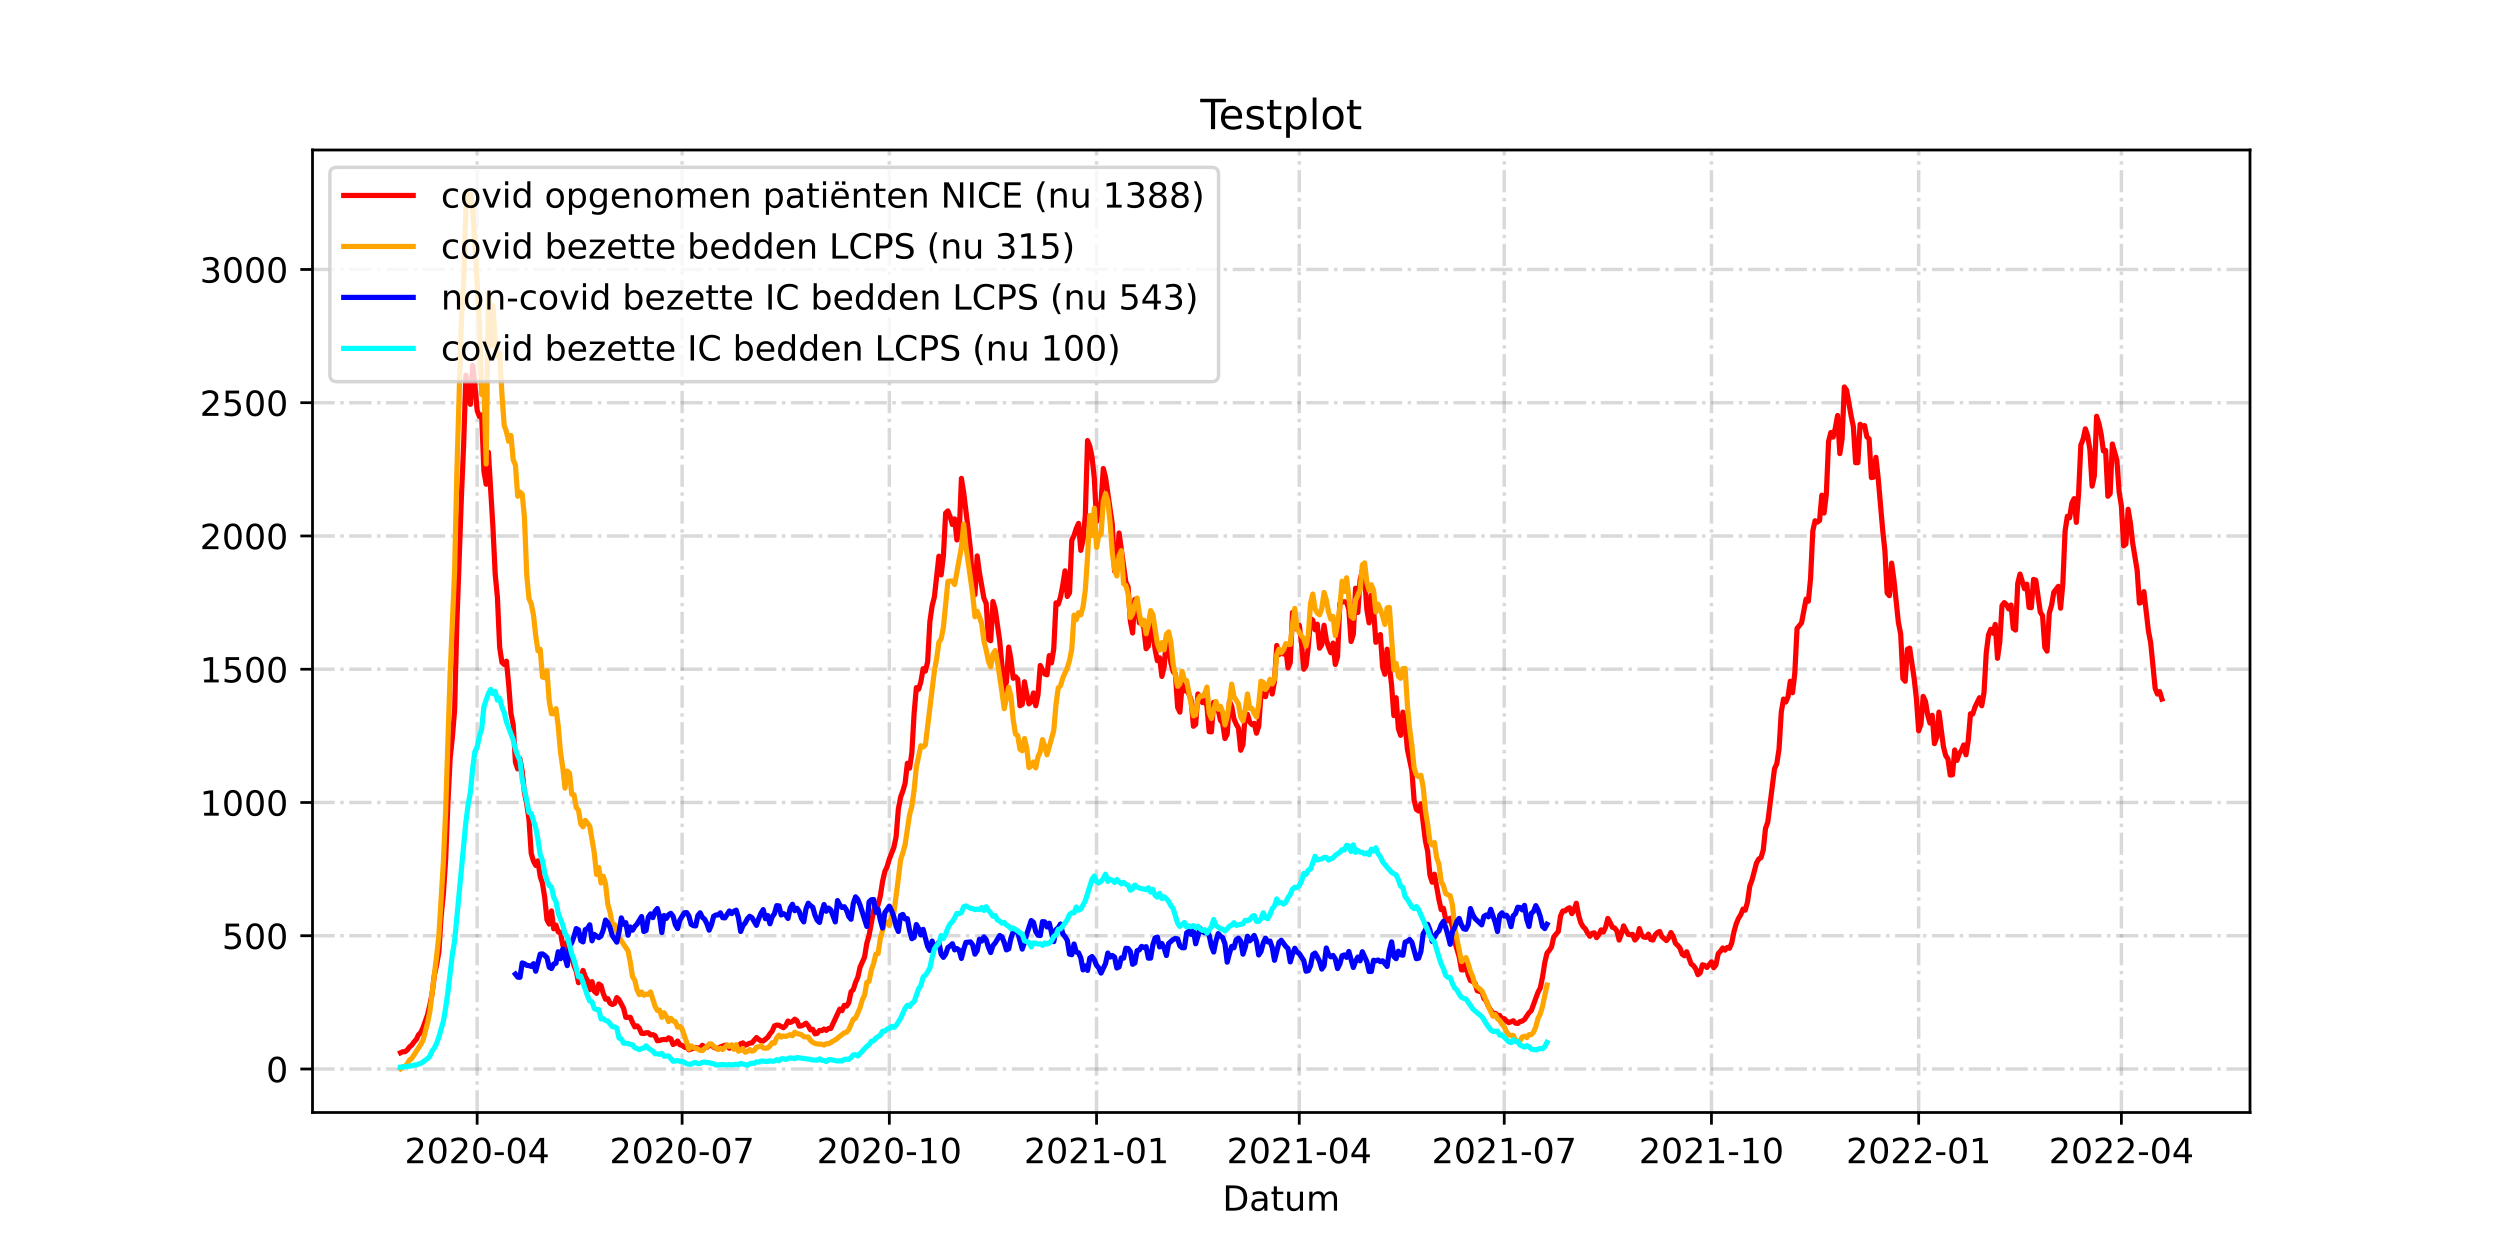 <?xml version="1.0" encoding="utf-8" standalone="no"?>
<!DOCTYPE svg PUBLIC "-//W3C//DTD SVG 1.1//EN"
  "http://www.w3.org/Graphics/SVG/1.1/DTD/svg11.dtd">
<!-- Created with matplotlib (https://matplotlib.org/) -->
<svg height="360pt" version="1.1" viewBox="0 0 720 360" width="720pt" xmlns="http://www.w3.org/2000/svg" xmlns:xlink="http://www.w3.org/1999/xlink">
 <defs>
  <style type="text/css">*{stroke-linecap:butt;stroke-linejoin:round;}</style>
 </defs>
 <g id="figure_1">
  <g id="patch_1">
   <path d="M 0 360 
L 720 360 
L 720 0 
L 0 0 
z
" style="fill:#ffffff;"/>
  </g>
  <g id="axes_1">
   <g id="patch_2">
    <path d="M 90 320.4 
L 648 320.4 
L 648 43.2 
L 90 43.2 
z
" style="fill:#ffffff;"/>
   </g>
   <g id="matplotlib.axis_1">
    <g id="xtick_1">
     <g id="line2d_1">
      <path clip-path="url(#p4a768a7865)" d="M 137.419 320.4 
L 137.419 43.2 
" style="fill:none;stroke:#808080;stroke-dasharray:6.4,1.6,1,1.6;stroke-dashoffset:0;stroke-opacity:0.3;"/>
     </g>
     <g id="line2d_2">
      <defs>
       <path d="M 0 0 
L 0 3.5 
" id="m6d7744211c" style="stroke:#000000;stroke-width:0.8;"/>
      </defs>
      <g>
       <use style="stroke:#000000;stroke-width:0.8;" x="137.419" xlink:href="#m6d7744211c" y="320.4"/>
      </g>
     </g>
     <g id="text_1">
      <!-- 2020-04 -->
      <g transform="translate(116.528 334.998)scale(0.1 -0.1)">
       <defs>
        <path d="M 19.188 8.297 
L 53.609 8.297 
L 53.609 0 
L 7.328 0 
L 7.328 8.297 
Q 12.938 14.109 22.625 23.891 
Q 32.328 33.688 34.812 36.531 
Q 39.547 41.844 41.422 45.531 
Q 43.312 49.219 43.312 52.781 
Q 43.312 58.594 39.234 62.25 
Q 35.156 65.922 28.609 65.922 
Q 23.969 65.922 18.812 64.312 
Q 13.672 62.703 7.812 59.422 
L 7.812 69.391 
Q 13.766 71.781 18.938 73 
Q 24.125 74.219 28.422 74.219 
Q 39.75 74.219 46.484 68.547 
Q 53.219 62.891 53.219 53.422 
Q 53.219 48.922 51.531 44.891 
Q 49.859 40.875 45.406 35.406 
Q 44.188 33.984 37.641 27.219 
Q 31.109 20.453 19.188 8.297 
z
" id="DejaVuSans-50"/>
        <path d="M 31.781 66.406 
Q 24.172 66.406 20.328 58.906 
Q 16.5 51.422 16.5 36.375 
Q 16.5 21.391 20.328 13.891 
Q 24.172 6.391 31.781 6.391 
Q 39.453 6.391 43.281 13.891 
Q 47.125 21.391 47.125 36.375 
Q 47.125 51.422 43.281 58.906 
Q 39.453 66.406 31.781 66.406 
z
M 31.781 74.219 
Q 44.047 74.219 50.516 64.516 
Q 56.984 54.828 56.984 36.375 
Q 56.984 17.969 50.516 8.266 
Q 44.047 -1.422 31.781 -1.422 
Q 19.531 -1.422 13.062 8.266 
Q 6.594 17.969 6.594 36.375 
Q 6.594 54.828 13.062 64.516 
Q 19.531 74.219 31.781 74.219 
z
" id="DejaVuSans-48"/>
        <path d="M 4.891 31.391 
L 31.203 31.391 
L 31.203 23.391 
L 4.891 23.391 
z
" id="DejaVuSans-45"/>
        <path d="M 37.797 64.312 
L 12.891 25.391 
L 37.797 25.391 
z
M 35.203 72.906 
L 47.609 72.906 
L 47.609 25.391 
L 58.016 25.391 
L 58.016 17.188 
L 47.609 17.188 
L 47.609 0 
L 37.797 0 
L 37.797 17.188 
L 4.891 17.188 
L 4.891 26.703 
z
" id="DejaVuSans-52"/>
       </defs>
       <use xlink:href="#DejaVuSans-50"/>
       <use x="63.623" xlink:href="#DejaVuSans-48"/>
       <use x="127.246" xlink:href="#DejaVuSans-50"/>
       <use x="190.869" xlink:href="#DejaVuSans-48"/>
       <use x="254.492" xlink:href="#DejaVuSans-45"/>
       <use x="290.576" xlink:href="#DejaVuSans-48"/>
       <use x="354.199" xlink:href="#DejaVuSans-52"/>
      </g>
     </g>
    </g>
    <g id="xtick_2">
     <g id="line2d_3">
      <path clip-path="url(#p4a768a7865)" d="M 196.449 320.4 
L 196.449 43.2 
" style="fill:none;stroke:#808080;stroke-dasharray:6.4,1.6,1,1.6;stroke-dashoffset:0;stroke-opacity:0.3;"/>
     </g>
     <g id="line2d_4">
      <g>
       <use style="stroke:#000000;stroke-width:0.8;" x="196.449" xlink:href="#m6d7744211c" y="320.4"/>
      </g>
     </g>
     <g id="text_2">
      <!-- 2020-07 -->
      <g transform="translate(175.558 334.998)scale(0.1 -0.1)">
       <defs>
        <path d="M 8.203 72.906 
L 55.078 72.906 
L 55.078 68.703 
L 28.609 0 
L 18.312 0 
L 43.219 64.594 
L 8.203 64.594 
z
" id="DejaVuSans-55"/>
       </defs>
       <use xlink:href="#DejaVuSans-50"/>
       <use x="63.623" xlink:href="#DejaVuSans-48"/>
       <use x="127.246" xlink:href="#DejaVuSans-50"/>
       <use x="190.869" xlink:href="#DejaVuSans-48"/>
       <use x="254.492" xlink:href="#DejaVuSans-45"/>
       <use x="290.576" xlink:href="#DejaVuSans-48"/>
       <use x="354.199" xlink:href="#DejaVuSans-55"/>
      </g>
     </g>
    </g>
    <g id="xtick_3">
     <g id="line2d_5">
      <path clip-path="url(#p4a768a7865)" d="M 256.129 320.4 
L 256.129 43.2 
" style="fill:none;stroke:#808080;stroke-dasharray:6.4,1.6,1,1.6;stroke-dashoffset:0;stroke-opacity:0.3;"/>
     </g>
     <g id="line2d_6">
      <g>
       <use style="stroke:#000000;stroke-width:0.8;" x="256.129" xlink:href="#m6d7744211c" y="320.4"/>
      </g>
     </g>
     <g id="text_3">
      <!-- 2020-10 -->
      <g transform="translate(235.237 334.998)scale(0.1 -0.1)">
       <defs>
        <path d="M 12.406 8.297 
L 28.516 8.297 
L 28.516 63.922 
L 10.984 60.406 
L 10.984 69.391 
L 28.422 72.906 
L 38.281 72.906 
L 38.281 8.297 
L 54.391 8.297 
L 54.391 0 
L 12.406 0 
z
" id="DejaVuSans-49"/>
       </defs>
       <use xlink:href="#DejaVuSans-50"/>
       <use x="63.623" xlink:href="#DejaVuSans-48"/>
       <use x="127.246" xlink:href="#DejaVuSans-50"/>
       <use x="190.869" xlink:href="#DejaVuSans-48"/>
       <use x="254.492" xlink:href="#DejaVuSans-45"/>
       <use x="290.576" xlink:href="#DejaVuSans-49"/>
       <use x="354.199" xlink:href="#DejaVuSans-48"/>
      </g>
     </g>
    </g>
    <g id="xtick_4">
     <g id="line2d_7">
      <path clip-path="url(#p4a768a7865)" d="M 315.808 320.4 
L 315.808 43.2 
" style="fill:none;stroke:#808080;stroke-dasharray:6.4,1.6,1,1.6;stroke-dashoffset:0;stroke-opacity:0.3;"/>
     </g>
     <g id="line2d_8">
      <g>
       <use style="stroke:#000000;stroke-width:0.8;" x="315.808" xlink:href="#m6d7744211c" y="320.4"/>
      </g>
     </g>
     <g id="text_4">
      <!-- 2021-01 -->
      <g transform="translate(294.916 334.998)scale(0.1 -0.1)">
       <use xlink:href="#DejaVuSans-50"/>
       <use x="63.623" xlink:href="#DejaVuSans-48"/>
       <use x="127.246" xlink:href="#DejaVuSans-50"/>
       <use x="190.869" xlink:href="#DejaVuSans-49"/>
       <use x="254.492" xlink:href="#DejaVuSans-45"/>
       <use x="290.576" xlink:href="#DejaVuSans-48"/>
       <use x="354.199" xlink:href="#DejaVuSans-49"/>
      </g>
     </g>
    </g>
    <g id="xtick_5">
     <g id="line2d_9">
      <path clip-path="url(#p4a768a7865)" d="M 374.189 320.4 
L 374.189 43.2 
" style="fill:none;stroke:#808080;stroke-dasharray:6.4,1.6,1,1.6;stroke-dashoffset:0;stroke-opacity:0.3;"/>
     </g>
     <g id="line2d_10">
      <g>
       <use style="stroke:#000000;stroke-width:0.8;" x="374.189" xlink:href="#m6d7744211c" y="320.4"/>
      </g>
     </g>
     <g id="text_5">
      <!-- 2021-04 -->
      <g transform="translate(353.298 334.998)scale(0.1 -0.1)">
       <use xlink:href="#DejaVuSans-50"/>
       <use x="63.623" xlink:href="#DejaVuSans-48"/>
       <use x="127.246" xlink:href="#DejaVuSans-50"/>
       <use x="190.869" xlink:href="#DejaVuSans-49"/>
       <use x="254.492" xlink:href="#DejaVuSans-45"/>
       <use x="290.576" xlink:href="#DejaVuSans-48"/>
       <use x="354.199" xlink:href="#DejaVuSans-52"/>
      </g>
     </g>
    </g>
    <g id="xtick_6">
     <g id="line2d_11">
      <path clip-path="url(#p4a768a7865)" d="M 433.22 320.4 
L 433.22 43.2 
" style="fill:none;stroke:#808080;stroke-dasharray:6.4,1.6,1,1.6;stroke-dashoffset:0;stroke-opacity:0.3;"/>
     </g>
     <g id="line2d_12">
      <g>
       <use style="stroke:#000000;stroke-width:0.8;" x="433.22" xlink:href="#m6d7744211c" y="320.4"/>
      </g>
     </g>
     <g id="text_6">
      <!-- 2021-07 -->
      <g transform="translate(412.329 334.998)scale(0.1 -0.1)">
       <use xlink:href="#DejaVuSans-50"/>
       <use x="63.623" xlink:href="#DejaVuSans-48"/>
       <use x="127.246" xlink:href="#DejaVuSans-50"/>
       <use x="190.869" xlink:href="#DejaVuSans-49"/>
       <use x="254.492" xlink:href="#DejaVuSans-45"/>
       <use x="290.576" xlink:href="#DejaVuSans-48"/>
       <use x="354.199" xlink:href="#DejaVuSans-55"/>
      </g>
     </g>
    </g>
    <g id="xtick_7">
     <g id="line2d_13">
      <path clip-path="url(#p4a768a7865)" d="M 492.899 320.4 
L 492.899 43.2 
" style="fill:none;stroke:#808080;stroke-dasharray:6.4,1.6,1,1.6;stroke-dashoffset:0;stroke-opacity:0.3;"/>
     </g>
     <g id="line2d_14">
      <g>
       <use style="stroke:#000000;stroke-width:0.8;" x="492.899" xlink:href="#m6d7744211c" y="320.4"/>
      </g>
     </g>
     <g id="text_7">
      <!-- 2021-10 -->
      <g transform="translate(472.008 334.998)scale(0.1 -0.1)">
       <use xlink:href="#DejaVuSans-50"/>
       <use x="63.623" xlink:href="#DejaVuSans-48"/>
       <use x="127.246" xlink:href="#DejaVuSans-50"/>
       <use x="190.869" xlink:href="#DejaVuSans-49"/>
       <use x="254.492" xlink:href="#DejaVuSans-45"/>
       <use x="290.576" xlink:href="#DejaVuSans-49"/>
       <use x="354.199" xlink:href="#DejaVuSans-48"/>
      </g>
     </g>
    </g>
    <g id="xtick_8">
     <g id="line2d_15">
      <path clip-path="url(#p4a768a7865)" d="M 552.578 320.4 
L 552.578 43.2 
" style="fill:none;stroke:#808080;stroke-dasharray:6.4,1.6,1,1.6;stroke-dashoffset:0;stroke-opacity:0.3;"/>
     </g>
     <g id="line2d_16">
      <g>
       <use style="stroke:#000000;stroke-width:0.8;" x="552.578" xlink:href="#m6d7744211c" y="320.4"/>
      </g>
     </g>
     <g id="text_8">
      <!-- 2022-01 -->
      <g transform="translate(531.687 334.998)scale(0.1 -0.1)">
       <use xlink:href="#DejaVuSans-50"/>
       <use x="63.623" xlink:href="#DejaVuSans-48"/>
       <use x="127.246" xlink:href="#DejaVuSans-50"/>
       <use x="190.869" xlink:href="#DejaVuSans-50"/>
       <use x="254.492" xlink:href="#DejaVuSans-45"/>
       <use x="290.576" xlink:href="#DejaVuSans-48"/>
       <use x="354.199" xlink:href="#DejaVuSans-49"/>
      </g>
     </g>
    </g>
    <g id="xtick_9">
     <g id="line2d_17">
      <path clip-path="url(#p4a768a7865)" d="M 610.96 320.4 
L 610.96 43.2 
" style="fill:none;stroke:#808080;stroke-dasharray:6.4,1.6,1,1.6;stroke-dashoffset:0;stroke-opacity:0.3;"/>
     </g>
     <g id="line2d_18">
      <g>
       <use style="stroke:#000000;stroke-width:0.8;" x="610.96" xlink:href="#m6d7744211c" y="320.4"/>
      </g>
     </g>
     <g id="text_9">
      <!-- 2022-04 -->
      <g transform="translate(590.069 334.998)scale(0.1 -0.1)">
       <use xlink:href="#DejaVuSans-50"/>
       <use x="63.623" xlink:href="#DejaVuSans-48"/>
       <use x="127.246" xlink:href="#DejaVuSans-50"/>
       <use x="190.869" xlink:href="#DejaVuSans-50"/>
       <use x="254.492" xlink:href="#DejaVuSans-45"/>
       <use x="290.576" xlink:href="#DejaVuSans-48"/>
       <use x="354.199" xlink:href="#DejaVuSans-52"/>
      </g>
     </g>
    </g>
    <g id="text_10">
     <!-- Datum -->
     <g transform="translate(352.087 348.677)scale(0.1 -0.1)">
      <defs>
       <path d="M 19.672 64.797 
L 19.672 8.109 
L 31.594 8.109 
Q 46.688 8.109 53.688 14.938 
Q 60.688 21.781 60.688 36.531 
Q 60.688 51.172 53.688 57.984 
Q 46.688 64.797 31.594 64.797 
z
M 9.812 72.906 
L 30.078 72.906 
Q 51.266 72.906 61.172 64.094 
Q 71.094 55.281 71.094 36.531 
Q 71.094 17.672 61.125 8.828 
Q 51.172 0 30.078 0 
L 9.812 0 
z
" id="DejaVuSans-68"/>
       <path d="M 34.281 27.484 
Q 23.391 27.484 19.188 25 
Q 14.984 22.516 14.984 16.5 
Q 14.984 11.719 18.141 8.906 
Q 21.297 6.109 26.703 6.109 
Q 34.188 6.109 38.703 11.406 
Q 43.219 16.703 43.219 25.484 
L 43.219 27.484 
z
M 52.203 31.203 
L 52.203 0 
L 43.219 0 
L 43.219 8.297 
Q 40.141 3.328 35.547 0.953 
Q 30.953 -1.422 24.312 -1.422 
Q 15.922 -1.422 10.953 3.297 
Q 6 8.016 6 15.922 
Q 6 25.141 12.172 29.828 
Q 18.359 34.516 30.609 34.516 
L 43.219 34.516 
L 43.219 35.406 
Q 43.219 41.609 39.141 45 
Q 35.062 48.391 27.688 48.391 
Q 23 48.391 18.547 47.266 
Q 14.109 46.141 10.016 43.891 
L 10.016 52.203 
Q 14.938 54.109 19.578 55.047 
Q 24.219 56 28.609 56 
Q 40.484 56 46.344 49.844 
Q 52.203 43.703 52.203 31.203 
z
" id="DejaVuSans-97"/>
       <path d="M 18.312 70.219 
L 18.312 54.688 
L 36.812 54.688 
L 36.812 47.703 
L 18.312 47.703 
L 18.312 18.016 
Q 18.312 11.328 20.141 9.422 
Q 21.969 7.516 27.594 7.516 
L 36.812 7.516 
L 36.812 0 
L 27.594 0 
Q 17.188 0 13.234 3.875 
Q 9.281 7.766 9.281 18.016 
L 9.281 47.703 
L 2.688 47.703 
L 2.688 54.688 
L 9.281 54.688 
L 9.281 70.219 
z
" id="DejaVuSans-116"/>
       <path d="M 8.5 21.578 
L 8.5 54.688 
L 17.484 54.688 
L 17.484 21.922 
Q 17.484 14.156 20.5 10.266 
Q 23.531 6.391 29.594 6.391 
Q 36.859 6.391 41.078 11.031 
Q 45.312 15.672 45.312 23.688 
L 45.312 54.688 
L 54.297 54.688 
L 54.297 0 
L 45.312 0 
L 45.312 8.406 
Q 42.047 3.422 37.719 1 
Q 33.406 -1.422 27.688 -1.422 
Q 18.266 -1.422 13.375 4.438 
Q 8.5 10.297 8.5 21.578 
z
M 31.109 56 
z
" id="DejaVuSans-117"/>
       <path d="M 52 44.188 
Q 55.375 50.25 60.062 53.125 
Q 64.75 56 71.094 56 
Q 79.641 56 84.281 50.016 
Q 88.922 44.047 88.922 33.016 
L 88.922 0 
L 79.891 0 
L 79.891 32.719 
Q 79.891 40.578 77.094 44.375 
Q 74.312 48.188 68.609 48.188 
Q 61.625 48.188 57.562 43.547 
Q 53.516 38.922 53.516 30.906 
L 53.516 0 
L 44.484 0 
L 44.484 32.719 
Q 44.484 40.625 41.703 44.406 
Q 38.922 48.188 33.109 48.188 
Q 26.219 48.188 22.156 43.531 
Q 18.109 38.875 18.109 30.906 
L 18.109 0 
L 9.078 0 
L 9.078 54.688 
L 18.109 54.688 
L 18.109 46.188 
Q 21.188 51.219 25.484 53.609 
Q 29.781 56 35.688 56 
Q 41.656 56 45.828 52.969 
Q 50 49.953 52 44.188 
z
" id="DejaVuSans-109"/>
      </defs>
      <use xlink:href="#DejaVuSans-68"/>
      <use x="77.002" xlink:href="#DejaVuSans-97"/>
      <use x="138.281" xlink:href="#DejaVuSans-116"/>
      <use x="177.49" xlink:href="#DejaVuSans-117"/>
      <use x="240.869" xlink:href="#DejaVuSans-109"/>
     </g>
    </g>
   </g>
   <g id="matplotlib.axis_2">
    <g id="ytick_1">
     <g id="line2d_19">
      <path clip-path="url(#p4a768a7865)" d="M 90 307.877 
L 648 307.877 
" style="fill:none;stroke:#808080;stroke-dasharray:6.4,1.6,1,1.6;stroke-dashoffset:0;stroke-opacity:0.3;"/>
     </g>
     <g id="line2d_20">
      <defs>
       <path d="M 0 0 
L -3.5 0 
" id="m581612cb18" style="stroke:#000000;stroke-width:0.8;"/>
      </defs>
      <g>
       <use style="stroke:#000000;stroke-width:0.8;" x="90" xlink:href="#m581612cb18" y="307.877"/>
      </g>
     </g>
     <g id="text_11">
      <!-- 0 -->
      <g transform="translate(76.638 311.676)scale(0.1 -0.1)">
       <use xlink:href="#DejaVuSans-48"/>
      </g>
     </g>
    </g>
    <g id="ytick_2">
     <g id="line2d_21">
      <path clip-path="url(#p4a768a7865)" d="M 90 269.497 
L 648 269.497 
" style="fill:none;stroke:#808080;stroke-dasharray:6.4,1.6,1,1.6;stroke-dashoffset:0;stroke-opacity:0.3;"/>
     </g>
     <g id="line2d_22">
      <g>
       <use style="stroke:#000000;stroke-width:0.8;" x="90" xlink:href="#m581612cb18" y="269.497"/>
      </g>
     </g>
     <g id="text_12">
      <!-- 500 -->
      <g transform="translate(63.913 273.296)scale(0.1 -0.1)">
       <defs>
        <path d="M 10.797 72.906 
L 49.516 72.906 
L 49.516 64.594 
L 19.828 64.594 
L 19.828 46.734 
Q 21.969 47.469 24.109 47.828 
Q 26.266 48.188 28.422 48.188 
Q 40.625 48.188 47.75 41.5 
Q 54.891 34.812 54.891 23.391 
Q 54.891 11.625 47.562 5.094 
Q 40.234 -1.422 26.906 -1.422 
Q 22.312 -1.422 17.547 -0.641 
Q 12.797 0.141 7.719 1.703 
L 7.719 11.625 
Q 12.109 9.234 16.797 8.062 
Q 21.484 6.891 26.703 6.891 
Q 35.156 6.891 40.078 11.328 
Q 45.016 15.766 45.016 23.391 
Q 45.016 31 40.078 35.438 
Q 35.156 39.891 26.703 39.891 
Q 22.75 39.891 18.812 39.016 
Q 14.891 38.141 10.797 36.281 
z
" id="DejaVuSans-53"/>
       </defs>
       <use xlink:href="#DejaVuSans-53"/>
       <use x="63.623" xlink:href="#DejaVuSans-48"/>
       <use x="127.246" xlink:href="#DejaVuSans-48"/>
      </g>
     </g>
    </g>
    <g id="ytick_3">
     <g id="line2d_23">
      <path clip-path="url(#p4a768a7865)" d="M 90 231.118 
L 648 231.118 
" style="fill:none;stroke:#808080;stroke-dasharray:6.4,1.6,1,1.6;stroke-dashoffset:0;stroke-opacity:0.3;"/>
     </g>
     <g id="line2d_24">
      <g>
       <use style="stroke:#000000;stroke-width:0.8;" x="90" xlink:href="#m581612cb18" y="231.118"/>
      </g>
     </g>
     <g id="text_13">
      <!-- 1000 -->
      <g transform="translate(57.55 234.917)scale(0.1 -0.1)">
       <use xlink:href="#DejaVuSans-49"/>
       <use x="63.623" xlink:href="#DejaVuSans-48"/>
       <use x="127.246" xlink:href="#DejaVuSans-48"/>
       <use x="190.869" xlink:href="#DejaVuSans-48"/>
      </g>
     </g>
    </g>
    <g id="ytick_4">
     <g id="line2d_25">
      <path clip-path="url(#p4a768a7865)" d="M 90 192.738 
L 648 192.738 
" style="fill:none;stroke:#808080;stroke-dasharray:6.4,1.6,1,1.6;stroke-dashoffset:0;stroke-opacity:0.3;"/>
     </g>
     <g id="line2d_26">
      <g>
       <use style="stroke:#000000;stroke-width:0.8;" x="90" xlink:href="#m581612cb18" y="192.738"/>
      </g>
     </g>
     <g id="text_14">
      <!-- 1500 -->
      <g transform="translate(57.55 196.537)scale(0.1 -0.1)">
       <use xlink:href="#DejaVuSans-49"/>
       <use x="63.623" xlink:href="#DejaVuSans-53"/>
       <use x="127.246" xlink:href="#DejaVuSans-48"/>
       <use x="190.869" xlink:href="#DejaVuSans-48"/>
      </g>
     </g>
    </g>
    <g id="ytick_5">
     <g id="line2d_27">
      <path clip-path="url(#p4a768a7865)" d="M 90 154.359 
L 648 154.359 
" style="fill:none;stroke:#808080;stroke-dasharray:6.4,1.6,1,1.6;stroke-dashoffset:0;stroke-opacity:0.3;"/>
     </g>
     <g id="line2d_28">
      <g>
       <use style="stroke:#000000;stroke-width:0.8;" x="90" xlink:href="#m581612cb18" y="154.359"/>
      </g>
     </g>
     <g id="text_15">
      <!-- 2000 -->
      <g transform="translate(57.55 158.158)scale(0.1 -0.1)">
       <use xlink:href="#DejaVuSans-50"/>
       <use x="63.623" xlink:href="#DejaVuSans-48"/>
       <use x="127.246" xlink:href="#DejaVuSans-48"/>
       <use x="190.869" xlink:href="#DejaVuSans-48"/>
      </g>
     </g>
    </g>
    <g id="ytick_6">
     <g id="line2d_29">
      <path clip-path="url(#p4a768a7865)" d="M 90 115.979 
L 648 115.979 
" style="fill:none;stroke:#808080;stroke-dasharray:6.4,1.6,1,1.6;stroke-dashoffset:0;stroke-opacity:0.3;"/>
     </g>
     <g id="line2d_30">
      <g>
       <use style="stroke:#000000;stroke-width:0.8;" x="90" xlink:href="#m581612cb18" y="115.979"/>
      </g>
     </g>
     <g id="text_16">
      <!-- 2500 -->
      <g transform="translate(57.55 119.778)scale(0.1 -0.1)">
       <use xlink:href="#DejaVuSans-50"/>
       <use x="63.623" xlink:href="#DejaVuSans-53"/>
       <use x="127.246" xlink:href="#DejaVuSans-48"/>
       <use x="190.869" xlink:href="#DejaVuSans-48"/>
      </g>
     </g>
    </g>
    <g id="ytick_7">
     <g id="line2d_31">
      <path clip-path="url(#p4a768a7865)" d="M 90 77.6 
L 648 77.6 
" style="fill:none;stroke:#808080;stroke-dasharray:6.4,1.6,1,1.6;stroke-dashoffset:0;stroke-opacity:0.3;"/>
     </g>
     <g id="line2d_32">
      <g>
       <use style="stroke:#000000;stroke-width:0.8;" x="90" xlink:href="#m581612cb18" y="77.6"/>
      </g>
     </g>
     <g id="text_17">
      <!-- 3000 -->
      <g transform="translate(57.55 81.399)scale(0.1 -0.1)">
       <defs>
        <path d="M 40.578 39.312 
Q 47.656 37.797 51.625 33 
Q 55.609 28.219 55.609 21.188 
Q 55.609 10.406 48.188 4.484 
Q 40.766 -1.422 27.094 -1.422 
Q 22.516 -1.422 17.656 -0.516 
Q 12.797 0.391 7.625 2.203 
L 7.625 11.719 
Q 11.719 9.328 16.594 8.109 
Q 21.484 6.891 26.812 6.891 
Q 36.078 6.891 40.938 10.547 
Q 45.797 14.203 45.797 21.188 
Q 45.797 27.641 41.281 31.266 
Q 36.766 34.906 28.719 34.906 
L 20.219 34.906 
L 20.219 43.016 
L 29.109 43.016 
Q 36.375 43.016 40.234 45.922 
Q 44.094 48.828 44.094 54.297 
Q 44.094 59.906 40.109 62.906 
Q 36.141 65.922 28.719 65.922 
Q 24.656 65.922 20.016 65.031 
Q 15.375 64.156 9.812 62.312 
L 9.812 71.094 
Q 15.438 72.656 20.344 73.438 
Q 25.25 74.219 29.594 74.219 
Q 40.828 74.219 47.359 69.109 
Q 53.906 64.016 53.906 55.328 
Q 53.906 49.266 50.438 45.094 
Q 46.969 40.922 40.578 39.312 
z
" id="DejaVuSans-51"/>
       </defs>
       <use xlink:href="#DejaVuSans-51"/>
       <use x="63.623" xlink:href="#DejaVuSans-48"/>
       <use x="127.246" xlink:href="#DejaVuSans-48"/>
       <use x="190.869" xlink:href="#DejaVuSans-48"/>
      </g>
     </g>
    </g>
   </g>
   <g id="line2d_33">
    <path clip-path="url(#p4a768a7865)" d="M 115.364 303.194 
L 116.012 302.887 
L 116.661 302.887 
L 117.31 302.35 
L 117.958 301.506 
L 118.607 300.968 
L 119.256 300.047 
L 119.904 299.357 
L 120.553 297.975 
L 121.202 297.361 
L 121.85 295.902 
L 123.148 292.218 
L 123.797 289.455 
L 124.445 286.154 
L 125.094 280.858 
L 125.743 277.864 
L 126.391 274.18 
L 127.04 263.971 
L 127.689 257.523 
L 128.337 247.698 
L 128.986 231.655 
L 129.635 218.452 
L 130.283 212.312 
L 130.932 204.482 
L 131.581 179.382 
L 132.878 143.229 
L 133.527 128.107 
L 134.176 108.073 
L 134.824 112.832 
L 135.473 116.44 
L 136.122 105.233 
L 136.77 110.836 
L 137.419 118.205 
L 138.068 119.971 
L 138.716 119.51 
L 139.365 135.706 
L 140.014 139.467 
L 140.662 130.256 
L 141.96 151.749 
L 142.608 165.258 
L 143.257 172.09 
L 143.906 186.444 
L 144.555 190.742 
L 145.203 191.357 
L 145.852 190.435 
L 146.501 197.113 
L 147.149 205.48 
L 147.798 208.704 
L 148.447 219.527 
L 149.095 221.446 
L 149.744 218.529 
L 150.393 222.137 
L 151.041 228.278 
L 151.69 231.501 
L 152.339 235.877 
L 152.987 245.779 
L 153.636 248.005 
L 154.285 249.233 
L 154.934 247.928 
L 155.582 252.457 
L 156.231 254.376 
L 156.88 258.521 
L 157.528 264.892 
L 158.177 266.12 
L 158.826 262.359 
L 159.474 267.501 
L 160.123 266.427 
L 160.772 268.423 
L 161.42 268.499 
L 162.069 272.184 
L 162.718 273.565 
L 163.366 271.339 
L 165.312 278.094 
L 165.961 279.706 
L 166.61 283.007 
L 167.259 281.932 
L 167.907 279.476 
L 168.556 281.318 
L 169.205 282.393 
L 169.853 285.003 
L 170.502 282.7 
L 171.151 285.463 
L 171.799 286.077 
L 172.448 283.391 
L 173.097 283.851 
L 173.745 286.154 
L 174.394 287.766 
L 175.043 287.612 
L 175.691 288.917 
L 176.34 289.301 
L 176.989 288.994 
L 177.638 287.305 
L 178.286 287.919 
L 179.584 290.376 
L 180.232 292.986 
L 181.53 292.986 
L 182.178 294.521 
L 182.827 295.749 
L 183.476 295.442 
L 184.124 296.133 
L 184.773 297.591 
L 185.422 297.668 
L 186.07 297.438 
L 186.719 297.438 
L 187.368 298.052 
L 188.017 297.975 
L 188.665 298.282 
L 189.314 299.74 
L 189.963 299.664 
L 190.611 299.433 
L 191.26 299.357 
L 191.909 299.433 
L 192.557 298.896 
L 193.206 299.203 
L 193.855 300.815 
L 194.503 300.508 
L 195.152 299.817 
L 195.801 300.892 
L 196.449 301.045 
L 197.098 301.583 
L 197.747 301.583 
L 198.395 302.35 
L 200.342 301.659 
L 200.99 301.813 
L 201.639 301.813 
L 202.288 301.045 
L 202.936 301.659 
L 203.585 301.659 
L 204.234 301.122 
L 204.882 301.045 
L 205.531 301.583 
L 206.18 301.89 
L 206.828 302.043 
L 207.477 301.506 
L 208.774 301.045 
L 209.423 301.045 
L 210.072 301.89 
L 210.721 301.352 
L 211.369 301.583 
L 212.667 301.199 
L 213.315 300.585 
L 213.964 300.354 
L 214.613 301.045 
L 215.91 300.431 
L 216.559 300.354 
L 217.856 298.819 
L 218.505 299.357 
L 219.153 299.74 
L 219.802 299.817 
L 221.1 298.742 
L 221.748 297.745 
L 222.397 296.977 
L 223.046 295.442 
L 223.694 295.212 
L 224.343 295.288 
L 225.64 295.979 
L 226.289 295.365 
L 226.938 294.06 
L 227.586 294.444 
L 228.235 294.214 
L 228.884 293.523 
L 229.532 293.983 
L 230.181 295.519 
L 230.83 295.442 
L 231.478 295.135 
L 232.127 294.674 
L 232.776 295.442 
L 233.425 296.593 
L 234.073 296.44 
L 234.722 297.745 
L 235.371 297.591 
L 236.019 296.747 
L 236.668 296.823 
L 237.317 296.363 
L 237.965 296.747 
L 238.614 296.209 
L 239.263 296.209 
L 241.857 290.606 
L 242.506 291.067 
L 243.155 289.531 
L 243.804 289.762 
L 244.452 288.764 
L 245.101 285.617 
L 245.75 285.003 
L 246.398 282.93 
L 247.047 281.472 
L 247.696 278.555 
L 248.993 275.638 
L 249.642 271.646 
L 250.29 269.42 
L 251.588 262.359 
L 252.236 260.209 
L 252.885 260.593 
L 253.534 258.06 
L 254.183 253.838 
L 254.831 250.998 
L 255.48 249.617 
L 256.129 247.391 
L 257.426 244.09 
L 258.075 241.02 
L 258.723 233.037 
L 259.372 229.583 
L 260.021 227.817 
L 260.669 225.591 
L 261.318 219.834 
L 261.967 221.216 
L 262.615 216.764 
L 263.264 205.48 
L 263.913 198.035 
L 264.561 198.495 
L 265.21 196.346 
L 265.859 192.585 
L 266.508 193.275 
L 267.156 190.666 
L 267.805 178.998 
L 268.454 174.47 
L 269.102 171.936 
L 270.4 160.192 
L 271.048 165.565 
L 271.697 160.116 
L 272.346 147.757 
L 272.994 147.143 
L 273.643 148.832 
L 274.292 151.058 
L 274.94 149.446 
L 275.589 155.51 
L 276.238 153.821 
L 276.887 137.779 
L 277.535 141.847 
L 278.833 152.44 
L 279.481 158.197 
L 280.13 169.71 
L 280.779 171.246 
L 281.427 160.116 
L 282.076 164.951 
L 283.373 172.32 
L 284.022 173.779 
L 284.671 184.141 
L 285.319 184.525 
L 285.968 173.241 
L 286.617 175.467 
L 287.914 184.602 
L 289.212 198.956 
L 289.86 196.346 
L 290.509 186.367 
L 291.158 189.975 
L 291.806 195.348 
L 292.455 194.887 
L 293.104 195.578 
L 293.752 203.254 
L 294.401 202.87 
L 295.05 196.346 
L 295.698 199.877 
L 296.347 202.717 
L 296.996 202.103 
L 297.645 199.57 
L 298.293 203.254 
L 298.942 200.107 
L 299.591 191.664 
L 300.888 194.12 
L 301.537 194.35 
L 302.185 188.823 
L 302.834 190.896 
L 303.483 186.828 
L 304.131 173.625 
L 304.78 174.009 
L 305.429 171.936 
L 306.077 168.559 
L 306.726 164.414 
L 307.375 171.783 
L 308.023 170.708 
L 308.672 155.587 
L 309.321 154.205 
L 309.97 152.209 
L 310.618 150.751 
L 311.267 158.504 
L 311.916 155.433 
L 312.564 148.525 
L 313.213 126.879 
L 313.862 128.491 
L 314.51 131.638 
L 315.159 137.702 
L 315.808 150.214 
L 316.456 146.376 
L 317.105 144.533 
L 317.754 134.939 
L 318.402 137.548 
L 320.349 151.058 
L 320.997 164.491 
L 321.646 163.723 
L 322.295 153.514 
L 324.241 167.638 
L 324.889 169.02 
L 325.538 178.845 
L 326.187 182.299 
L 326.835 172.627 
L 327.484 173.625 
L 328.133 179.382 
L 328.781 179.305 
L 329.43 180.917 
L 330.079 186.828 
L 330.728 186.06 
L 331.376 178.768 
L 332.025 182.299 
L 332.674 187.058 
L 333.322 190.282 
L 333.971 189.438 
L 334.62 194.811 
L 335.268 192.124 
L 335.917 183.988 
L 336.566 186.521 
L 337.214 190.896 
L 337.863 193.429 
L 338.512 194.12 
L 339.16 203.715 
L 339.809 205.096 
L 340.458 197.037 
L 341.106 198.956 
L 341.755 198.879 
L 342.404 199.877 
L 343.053 201.642 
L 343.701 209.165 
L 344.35 208.627 
L 344.999 199.877 
L 346.296 202.333 
L 346.945 201.719 
L 347.593 203.331 
L 348.242 210.7 
L 348.891 210.777 
L 349.539 202.256 
L 350.188 203.101 
L 350.837 204.406 
L 351.485 207.399 
L 352.134 208.32 
L 352.783 212.696 
L 353.432 211.467 
L 354.08 201.949 
L 354.729 203.408 
L 355.378 207.092 
L 356.026 208.551 
L 356.675 209.702 
L 357.324 216.073 
L 357.972 214.461 
L 358.621 205.787 
L 359.27 205.71 
L 359.918 207.936 
L 360.567 208.704 
L 361.216 208.32 
L 361.864 211.16 
L 362.513 209.165 
L 363.162 199.954 
L 363.811 199.646 
L 364.459 200.644 
L 365.108 197.42 
L 365.757 196.576 
L 366.405 199.877 
L 367.054 196.269 
L 367.703 185.907 
L 368.351 188.516 
L 369 187.979 
L 369.649 188.363 
L 370.297 186.674 
L 370.946 192.354 
L 371.595 190.819 
L 372.243 176.388 
L 372.892 178.154 
L 373.541 181.224 
L 374.189 180.073 
L 374.838 185.369 
L 375.487 192.738 
L 376.136 191.74 
L 376.784 186.367 
L 377.433 178.154 
L 378.082 178.614 
L 378.73 181.378 
L 379.379 179.766 
L 380.028 186.674 
L 380.676 185.676 
L 381.325 180.073 
L 381.974 184.218 
L 382.622 186.367 
L 383.271 187.979 
L 383.92 185.216 
L 384.568 191.357 
L 385.217 189.13 
L 385.866 173.855 
L 386.515 173.395 
L 387.163 173.318 
L 387.812 173.395 
L 388.461 175.544 
L 389.109 184.755 
L 389.758 182.683 
L 390.407 169.403 
L 391.055 176.388 
L 391.704 167.024 
L 392.353 164.414 
L 393.001 166.026 
L 393.65 175.544 
L 394.299 179.382 
L 394.947 171.399 
L 395.596 175.698 
L 396.245 184.986 
L 396.894 183.527 
L 397.542 182.759 
L 398.191 192.047 
L 398.84 194.197 
L 399.488 186.981 
L 400.137 191.587 
L 400.786 197.42 
L 401.434 206.094 
L 402.083 200.951 
L 402.732 209.855 
L 403.38 211.774 
L 404.029 205.096 
L 404.678 208.704 
L 405.326 215.766 
L 406.624 221.983 
L 407.272 230.58 
L 407.921 233.113 
L 408.57 233.574 
L 409.219 231.501 
L 410.516 242.171 
L 411.165 245.165 
L 411.813 251.996 
L 412.462 254.069 
L 413.111 251.766 
L 414.408 259.058 
L 415.057 261.975 
L 415.705 261.591 
L 416.354 264.738 
L 417.003 265.199 
L 417.651 264.431 
L 418.3 266.964 
L 418.949 271.186 
L 420.246 275.561 
L 420.895 279.322 
L 421.544 279.322 
L 422.192 277.48 
L 422.841 280.781 
L 423.49 282.393 
L 424.138 282.7 
L 424.787 283.16 
L 425.436 285.31 
L 426.084 285.54 
L 426.733 285.54 
L 427.382 287.612 
L 428.03 288.303 
L 428.679 289.915 
L 429.977 291.911 
L 430.625 291.834 
L 431.274 292.371 
L 431.923 292.448 
L 432.571 293.523 
L 433.22 293.369 
L 433.869 294.06 
L 434.517 294.521 
L 435.815 293.983 
L 436.463 294.674 
L 437.112 294.751 
L 437.761 294.214 
L 438.409 294.06 
L 439.058 293.6 
L 440.355 291.681 
L 441.004 291.067 
L 442.95 285.77 
L 443.599 284.542 
L 444.248 281.395 
L 444.896 277.25 
L 445.545 274.487 
L 446.194 273.719 
L 446.842 272.721 
L 447.491 269.804 
L 448.788 268.269 
L 449.437 263.817 
L 450.086 262.359 
L 450.734 262.359 
L 451.383 261.745 
L 452.032 261.438 
L 452.681 263.126 
L 453.329 262.052 
L 453.978 260.133 
L 454.627 263.51 
L 455.275 265.736 
L 455.924 266.887 
L 456.573 267.501 
L 457.221 268.73 
L 457.87 269.651 
L 458.519 268.806 
L 459.167 268.653 
L 459.816 270.035 
L 460.465 269.19 
L 461.113 267.809 
L 461.762 268.423 
L 462.411 267.041 
L 463.06 264.508 
L 463.708 265.659 
L 464.357 267.041 
L 465.006 267.271 
L 465.654 268.116 
L 466.303 270.725 
L 466.952 269.037 
L 467.6 266.657 
L 468.898 269.113 
L 469.546 269.19 
L 470.195 269.113 
L 470.844 270.725 
L 471.492 270.035 
L 472.141 267.425 
L 472.79 269.267 
L 473.439 269.881 
L 474.087 269.958 
L 474.736 269.037 
L 475.385 270.572 
L 476.033 270.725 
L 476.682 269.267 
L 477.331 268.576 
L 477.979 268.269 
L 478.628 269.728 
L 479.925 270.879 
L 480.574 270.111 
L 481.223 268.576 
L 481.871 269.651 
L 482.52 271.646 
L 483.169 272.261 
L 483.817 273.028 
L 484.466 274.794 
L 485.115 275.254 
L 485.764 274.103 
L 487.061 277.634 
L 487.71 278.094 
L 488.358 279.015 
L 489.007 280.704 
L 489.656 280.167 
L 490.304 277.864 
L 490.953 278.017 
L 491.602 278.632 
L 492.899 277.02 
L 493.548 278.708 
L 494.196 277.864 
L 494.845 274.64 
L 495.494 273.949 
L 496.143 273.028 
L 496.791 273.642 
L 497.44 272.875 
L 498.089 273.105 
L 498.737 271.57 
L 499.386 268.346 
L 500.035 266.043 
L 500.683 264.508 
L 501.332 263.433 
L 501.981 261.821 
L 502.629 262.128 
L 503.278 259.826 
L 503.927 255.22 
L 504.575 253.455 
L 505.873 248.542 
L 506.522 247.391 
L 507.17 247.007 
L 507.819 244.781 
L 508.468 238.563 
L 509.116 236.798 
L 511.062 221.369 
L 511.711 219.988 
L 512.36 215.766 
L 513.008 205.096 
L 513.657 201.335 
L 514.306 202.18 
L 514.954 200.644 
L 515.603 196.192 
L 516.252 199.493 
L 516.9 193.89 
L 517.549 180.994 
L 518.847 179.382 
L 520.144 172.551 
L 520.793 173.165 
L 521.441 166.64 
L 522.09 152.9 
L 522.739 149.983 
L 523.387 150.367 
L 524.036 149.907 
L 524.685 142.614 
L 525.333 147.757 
L 525.982 142.307 
L 526.631 127.109 
L 527.279 124.576 
L 527.928 125.881 
L 528.577 123.271 
L 529.226 119.664 
L 529.874 130.64 
L 530.523 126.418 
L 531.172 111.45 
L 531.82 112.371 
L 533.118 119.74 
L 533.766 122.887 
L 534.415 133.25 
L 535.064 133.25 
L 535.712 122.197 
L 536.361 122.734 
L 537.01 122.58 
L 537.658 125.804 
L 538.307 126.418 
L 538.956 137.548 
L 539.605 137.395 
L 540.253 131.715 
L 540.902 137.548 
L 542.199 152.516 
L 542.848 158.58 
L 543.497 170.785 
L 544.145 171.553 
L 544.794 162.188 
L 545.443 166.947 
L 546.74 179.305 
L 547.389 182.529 
L 548.037 195.425 
L 548.686 196.192 
L 549.335 186.981 
L 549.983 186.674 
L 551.281 195.425 
L 551.93 201.335 
L 552.578 210.47 
L 553.227 208.627 
L 553.876 200.568 
L 554.524 201.949 
L 555.173 205.864 
L 555.822 208.243 
L 556.47 206.017 
L 557.119 214.154 
L 557.768 212.388 
L 558.416 205.096 
L 559.714 215.075 
L 560.362 217.608 
L 561.011 218.606 
L 561.66 223.212 
L 562.309 223.135 
L 562.957 215.996 
L 563.606 218.99 
L 564.255 217.071 
L 564.903 216.15 
L 565.552 214.538 
L 566.201 217.378 
L 566.849 213.31 
L 567.498 205.557 
L 568.147 205.634 
L 568.795 203.638 
L 570.093 200.951 
L 570.741 203.254 
L 571.39 199.493 
L 572.039 188.056 
L 572.688 182.836 
L 573.336 181.224 
L 573.985 182.376 
L 574.634 179.843 
L 575.282 189.591 
L 575.931 184.909 
L 576.58 174.393 
L 577.228 173.548 
L 577.877 174.162 
L 578.526 175.391 
L 579.174 174.239 
L 579.823 180.994 
L 580.472 181.455 
L 581.12 167.945 
L 581.769 165.335 
L 583.066 169.557 
L 583.715 168.252 
L 584.364 174.93 
L 585.013 175.007 
L 585.661 166.87 
L 586.31 167.101 
L 587.607 176.312 
L 588.256 177.31 
L 588.905 186.444 
L 589.553 187.519 
L 590.202 176.542 
L 590.851 174.316 
L 591.499 170.555 
L 592.797 168.866 
L 593.445 175.16 
L 594.094 168.175 
L 594.743 152.977 
L 595.392 148.678 
L 596.04 149.139 
L 596.689 144.917 
L 597.338 143.612 
L 597.986 150.444 
L 598.635 142.154 
L 599.284 128.184 
L 599.932 126.495 
L 600.581 123.501 
L 601.23 125.42 
L 601.878 129.412 
L 602.527 140.005 
L 603.176 137.011 
L 603.824 119.894 
L 604.473 121.89 
L 605.122 124.96 
L 605.771 129.872 
L 606.419 129.719 
L 607.068 142.922 
L 607.717 142.154 
L 608.365 127.877 
L 609.663 132.559 
L 610.311 141.693 
L 610.96 145.685 
L 611.609 157.199 
L 612.257 156.661 
L 612.906 146.683 
L 613.555 150.597 
L 614.203 156.354 
L 615.501 164.261 
L 616.149 173.702 
L 616.798 173.395 
L 617.447 170.401 
L 618.744 181.685 
L 619.393 185.062 
L 620.69 198.265 
L 621.339 199.877 
L 621.988 199.186 
L 622.636 201.335 
L 622.636 201.335 
" style="fill:none;stroke:#ff0000;stroke-linecap:square;stroke-width:1.5;"/>
   </g>
   <g id="line2d_34">
    <path clip-path="url(#p4a768a7865)" d="M 115.364 307.8 
L 116.012 307.186 
L 116.661 307.109 
L 117.31 306.342 
L 117.958 305.267 
L 118.607 304.806 
L 121.202 300.738 
L 121.85 299.587 
L 123.148 294.521 
L 123.797 291.374 
L 125.743 275.331 
L 126.391 269.497 
L 127.689 248.388 
L 128.337 233.728 
L 129.635 194.12 
L 130.932 164.261 
L 131.581 135.629 
L 132.878 92.107 
L 133.527 81.284 
L 134.176 60.252 
L 134.824 55.8 
L 135.473 55.8 
L 136.122 59.791 
L 138.068 92.414 
L 138.716 113.6 
L 139.365 110.606 
L 140.014 133.634 
L 140.662 84.354 
L 141.311 99.629 
L 141.96 88.039 
L 142.608 98.094 
L 143.257 102.546 
L 143.906 101.779 
L 144.555 113.523 
L 145.203 122.504 
L 145.852 124.346 
L 146.501 127.109 
L 147.149 125.42 
L 147.798 132.406 
L 148.447 133.941 
L 149.095 142.922 
L 149.744 141.693 
L 150.393 142.307 
L 151.041 149.062 
L 151.69 165.412 
L 152.339 172.397 
L 152.987 173.855 
L 153.636 177.079 
L 154.285 183.067 
L 154.934 187.442 
L 155.582 186.981 
L 156.231 194.964 
L 156.88 195.194 
L 157.528 193.199 
L 158.177 201.949 
L 158.826 205.557 
L 159.474 205.557 
L 160.123 204.099 
L 160.772 209.165 
L 161.42 216.61 
L 162.069 220.986 
L 162.718 226.973 
L 163.366 222.06 
L 164.015 222.674 
L 164.664 228.738 
L 165.312 228.892 
L 165.961 232.576 
L 166.61 233.344 
L 167.259 237.335 
L 167.907 238.103 
L 168.556 236.261 
L 169.853 237.949 
L 171.151 245.625 
L 171.799 251.843 
L 172.448 249.847 
L 173.097 254.299 
L 173.745 252.38 
L 174.394 254.529 
L 175.043 260.44 
L 175.691 262.666 
L 176.34 266.12 
L 176.989 266.273 
L 177.638 268.269 
L 178.286 269.804 
L 178.935 270.956 
L 180.881 273.872 
L 181.53 277.173 
L 182.178 281.318 
L 182.827 282.316 
L 183.476 285.079 
L 184.124 286.461 
L 184.773 285.693 
L 185.422 286.614 
L 186.07 286.307 
L 186.719 286.384 
L 187.368 285.693 
L 188.665 289.838 
L 189.314 290.99 
L 189.963 290.913 
L 190.611 292.986 
L 191.26 291.681 
L 191.909 292.755 
L 192.557 294.214 
L 193.206 293.293 
L 193.855 294.06 
L 194.503 294.214 
L 195.152 295.826 
L 195.801 295.595 
L 196.449 296.363 
L 198.395 302.12 
L 199.044 301.199 
L 199.693 301.659 
L 200.342 301.813 
L 201.639 302.504 
L 202.288 302.58 
L 202.936 301.966 
L 203.585 301.506 
L 204.234 300.661 
L 204.882 300.661 
L 205.531 301.352 
L 206.18 301.736 
L 206.828 302.273 
L 207.477 301.89 
L 208.126 302.273 
L 209.423 300.968 
L 210.072 301.352 
L 210.721 300.892 
L 211.369 302.197 
L 212.018 300.892 
L 212.667 302.734 
L 213.315 302.504 
L 213.964 301.966 
L 214.613 303.041 
L 215.261 302.811 
L 215.91 302.273 
L 216.559 302.734 
L 217.207 302.504 
L 217.856 301.583 
L 218.505 301.506 
L 219.153 301.122 
L 219.802 301.813 
L 220.451 301.89 
L 221.1 301.813 
L 221.748 301.199 
L 222.397 300.278 
L 223.046 300.431 
L 223.694 298.896 
L 224.343 298.128 
L 224.992 298.666 
L 225.64 298.359 
L 226.289 298.512 
L 227.586 297.975 
L 228.235 298.282 
L 228.884 297.284 
L 229.532 297.668 
L 230.83 297.975 
L 231.478 298.589 
L 232.776 298.666 
L 233.425 299.664 
L 234.073 300.201 
L 234.722 300.508 
L 235.371 300.661 
L 236.668 300.738 
L 237.317 300.968 
L 237.965 300.585 
L 238.614 300.585 
L 239.263 300.278 
L 239.911 299.817 
L 240.56 299.51 
L 243.155 297.438 
L 243.804 297.284 
L 244.452 296.516 
L 245.75 293.523 
L 246.398 293.216 
L 247.696 290.222 
L 248.344 287.919 
L 248.993 286.691 
L 249.642 282.93 
L 250.29 282.623 
L 250.939 279.399 
L 251.588 277.557 
L 252.236 274.794 
L 252.885 274.64 
L 253.534 270.265 
L 254.831 265.583 
L 255.48 265.583 
L 256.129 266.504 
L 256.777 263.894 
L 257.426 262.973 
L 258.723 252.994 
L 259.372 247.621 
L 260.021 245.625 
L 260.669 243.246 
L 261.967 234.572 
L 262.615 232.192 
L 263.264 227.587 
L 263.913 220.909 
L 265.21 214.768 
L 265.859 215.152 
L 266.508 214.538 
L 269.102 193.275 
L 269.751 189.668 
L 270.4 184.986 
L 271.048 183.988 
L 271.697 180.687 
L 272.994 167.484 
L 273.643 167.331 
L 274.292 167.331 
L 274.94 168.329 
L 276.887 157.583 
L 277.535 150.981 
L 278.184 157.429 
L 279.481 166.487 
L 280.13 171.092 
L 280.779 177.617 
L 281.427 176.081 
L 282.076 177.617 
L 282.725 179.612 
L 283.373 184.602 
L 284.022 187.212 
L 284.671 190.435 
L 285.319 192.047 
L 285.968 188.363 
L 286.617 187.365 
L 287.266 190.589 
L 288.563 199.339 
L 289.212 204.099 
L 290.509 197.958 
L 291.158 200.491 
L 291.806 207.322 
L 292.455 211.391 
L 293.104 211.851 
L 293.752 215.766 
L 294.401 216.226 
L 295.05 212.696 
L 295.698 215.382 
L 296.347 221.062 
L 296.996 220.602 
L 297.645 219.45 
L 298.293 221.139 
L 298.942 217.915 
L 299.591 216.533 
L 300.239 213.003 
L 300.888 214.922 
L 301.537 217.378 
L 303.483 210.393 
L 304.131 202.794 
L 304.78 198.111 
L 305.429 197.497 
L 306.077 195.271 
L 307.375 192.354 
L 308.023 190.205 
L 308.672 186.904 
L 309.321 177.156 
L 309.97 178.461 
L 310.618 176.465 
L 311.267 177.079 
L 311.916 174.777 
L 312.564 169.941 
L 313.213 160.346 
L 313.862 148.448 
L 314.51 154.205 
L 315.159 146.376 
L 315.808 157.659 
L 316.456 153.975 
L 317.105 153.898 
L 317.754 144.38 
L 318.402 142.154 
L 319.051 144.303 
L 319.7 150.367 
L 320.349 159.271 
L 320.997 164.03 
L 321.646 165.872 
L 322.295 160.039 
L 322.943 158.58 
L 323.592 168.099 
L 324.241 168.636 
L 324.889 170.939 
L 325.538 177.847 
L 326.187 176.772 
L 326.835 174.009 
L 327.484 172.243 
L 328.133 176.696 
L 328.781 179.919 
L 329.43 178.614 
L 330.079 182.529 
L 330.728 179.919 
L 331.376 175.851 
L 332.025 177.003 
L 333.322 185.446 
L 333.971 187.212 
L 334.62 185.062 
L 335.268 187.135 
L 335.917 182.683 
L 336.566 181.992 
L 337.214 184.986 
L 337.863 191.28 
L 339.16 197.651 
L 339.809 196.96 
L 340.458 193.352 
L 341.106 195.809 
L 341.755 196.039 
L 343.701 206.171 
L 344.35 205.864 
L 344.999 201.489 
L 345.647 200.414 
L 346.296 200.491 
L 346.945 199.8 
L 347.593 197.881 
L 348.242 205.327 
L 348.891 206.939 
L 350.188 202.026 
L 350.837 204.252 
L 351.485 203.408 
L 352.134 205.096 
L 352.783 208.781 
L 353.432 206.401 
L 354.08 202.333 
L 354.729 197.037 
L 355.378 200.644 
L 356.675 202.717 
L 357.324 206.478 
L 357.972 207.629 
L 358.621 204.482 
L 359.27 199.877 
L 359.918 204.022 
L 360.567 204.022 
L 361.216 205.48 
L 361.864 206.478 
L 362.513 202.87 
L 363.162 196.192 
L 363.811 196.499 
L 364.459 198.572 
L 365.108 197.651 
L 365.757 195.655 
L 366.405 196.96 
L 367.054 195.655 
L 367.703 188.516 
L 368.351 186.981 
L 369 187.979 
L 369.649 187.135 
L 370.297 185.369 
L 371.595 185.6 
L 372.243 179.919 
L 372.892 175.237 
L 373.541 180.994 
L 374.838 183.143 
L 375.487 183.988 
L 376.136 186.06 
L 376.784 182.913 
L 377.433 173.702 
L 378.082 171.092 
L 378.73 175.314 
L 379.379 176.542 
L 380.028 177.079 
L 380.676 175.16 
L 381.325 170.632 
L 381.974 172.781 
L 382.622 176.235 
L 383.271 178.307 
L 383.92 177.54 
L 384.568 183.067 
L 385.217 179.689 
L 385.866 175.007 
L 386.515 167.408 
L 387.163 170.325 
L 387.812 166.41 
L 389.109 177.54 
L 389.758 178.077 
L 390.407 172.858 
L 391.704 169.941 
L 392.353 162.725 
L 393.001 162.111 
L 393.65 167.638 
L 394.299 170.017 
L 394.947 168.406 
L 395.596 170.094 
L 396.245 176.235 
L 396.894 174.009 
L 397.542 175.544 
L 398.191 177.386 
L 398.84 179.843 
L 399.488 175.084 
L 400.137 174.93 
L 401.434 192.892 
L 402.083 191.049 
L 402.732 194.811 
L 403.38 195.348 
L 404.029 192.585 
L 404.678 192.508 
L 405.326 203.101 
L 405.975 209.779 
L 406.624 214.691 
L 407.272 221.216 
L 407.921 223.135 
L 408.57 223.672 
L 409.219 223.288 
L 409.867 226.589 
L 410.516 233.344 
L 411.165 237.335 
L 411.813 242.401 
L 412.462 243.322 
L 413.111 242.632 
L 413.759 247.007 
L 414.408 248.849 
L 415.057 253.838 
L 415.705 255.067 
L 416.354 257.369 
L 417.651 257.983 
L 418.3 260.593 
L 418.949 267.194 
L 420.895 276.943 
L 422.192 275.791 
L 422.841 277.557 
L 423.49 279.783 
L 424.138 281.241 
L 424.787 283.698 
L 426.733 285.31 
L 427.382 286.614 
L 428.679 289.915 
L 429.977 292.678 
L 430.625 292.218 
L 431.274 293.369 
L 431.923 293.907 
L 432.571 294.981 
L 433.22 295.672 
L 433.869 297.13 
L 434.517 298.052 
L 435.166 298.205 
L 435.815 298.205 
L 436.463 299.51 
L 437.112 300.047 
L 437.761 299.74 
L 438.409 298.666 
L 439.058 298.435 
L 439.707 298.819 
L 440.355 297.975 
L 441.004 297.975 
L 441.653 297.284 
L 442.302 295.749 
L 442.95 293.293 
L 443.599 291.988 
L 444.248 289.838 
L 445.545 283.698 
L 445.545 283.698 
" style="fill:none;stroke:#ffa500;stroke-linecap:square;stroke-width:1.5;"/>
   </g>
   <g id="line2d_35">
    <path clip-path="url(#p4a768a7865)" d="M 148.447 280.551 
L 149.095 281.395 
L 149.744 281.472 
L 150.393 277.327 
L 151.041 277.557 
L 151.69 278.017 
L 152.339 278.094 
L 152.987 278.325 
L 153.636 277.557 
L 154.285 279.706 
L 155.582 274.794 
L 156.231 274.717 
L 156.88 275.177 
L 157.528 275.791 
L 158.177 278.555 
L 158.826 278.939 
L 159.474 277.634 
L 160.123 277.403 
L 160.772 274.103 
L 161.42 276.099 
L 162.069 273.335 
L 163.366 278.094 
L 164.015 272.414 
L 164.664 271.493 
L 165.312 269.728 
L 165.961 267.425 
L 166.61 267.809 
L 167.259 270.879 
L 167.907 271.263 
L 168.556 267.732 
L 169.205 267.425 
L 169.853 266.35 
L 170.502 270.956 
L 171.151 269.113 
L 172.448 270.035 
L 173.097 269.574 
L 173.745 267.809 
L 174.394 264.968 
L 175.043 265.736 
L 175.691 267.118 
L 176.34 269.42 
L 177.638 271.339 
L 178.286 268.423 
L 178.935 264.354 
L 179.584 266.197 
L 180.232 265.736 
L 180.881 269.344 
L 181.53 266.964 
L 182.178 267.885 
L 182.827 266.811 
L 183.476 266.12 
L 184.773 263.971 
L 185.422 268.269 
L 186.07 267.962 
L 186.719 264.124 
L 187.368 263.203 
L 188.017 264.278 
L 188.665 262.435 
L 189.314 261.668 
L 189.963 263.894 
L 190.611 268.576 
L 191.26 263.664 
L 191.909 264.508 
L 192.557 263.433 
L 193.206 263.049 
L 193.855 263.894 
L 194.503 266.35 
L 195.152 267.425 
L 195.801 264.968 
L 197.098 262.896 
L 197.747 262.819 
L 198.395 263.817 
L 199.044 266.197 
L 199.693 266.58 
L 200.342 266.657 
L 200.99 263.664 
L 201.639 262.896 
L 202.288 264.201 
L 202.936 264.738 
L 203.585 266.043 
L 204.234 267.885 
L 204.882 266.35 
L 205.531 263.894 
L 206.18 263.51 
L 206.828 263.51 
L 207.477 262.896 
L 208.126 264.278 
L 208.774 264.354 
L 210.072 262.359 
L 210.721 263.126 
L 211.369 262.435 
L 212.018 262.128 
L 212.667 264.278 
L 213.315 268.269 
L 213.964 266.58 
L 214.613 265.813 
L 215.261 264.585 
L 215.91 263.894 
L 216.559 264.278 
L 217.856 266.504 
L 218.505 264.585 
L 219.153 263.049 
L 219.802 261.975 
L 220.451 264.585 
L 221.1 263.664 
L 221.748 266.043 
L 222.397 264.047 
L 223.046 263.126 
L 223.694 260.823 
L 224.343 260.9 
L 224.992 263.51 
L 225.64 263.126 
L 226.289 263.51 
L 226.938 264.508 
L 227.586 261.514 
L 228.235 260.44 
L 228.884 262.282 
L 229.532 261.591 
L 230.181 262.512 
L 230.83 264.508 
L 231.478 265.506 
L 232.127 261.745 
L 232.776 260.133 
L 233.425 260.823 
L 234.073 261.284 
L 234.722 263.587 
L 235.371 265.045 
L 236.019 265.659 
L 236.668 262.666 
L 237.317 260.516 
L 237.965 262.435 
L 238.614 261.514 
L 239.263 262.052 
L 240.56 265.506 
L 241.209 259.365 
L 241.857 260.593 
L 242.506 261.361 
L 243.155 261.13 
L 243.804 262.128 
L 244.452 263.971 
L 245.101 264.738 
L 245.75 260.209 
L 246.398 258.29 
L 247.047 259.058 
L 247.696 260.67 
L 249.642 266.811 
L 250.29 259.749 
L 250.939 259.135 
L 251.588 259.058 
L 252.236 262.742 
L 252.885 261.821 
L 253.534 264.968 
L 254.183 267.271 
L 254.831 262.819 
L 256.129 260.977 
L 256.777 262.282 
L 257.426 264.047 
L 258.075 266.734 
L 258.723 268.269 
L 259.372 263.664 
L 260.021 263.357 
L 260.669 264.661 
L 261.318 264.585 
L 261.967 267.962 
L 262.615 270.342 
L 263.264 269.958 
L 263.913 266.273 
L 264.561 267.425 
L 265.21 269.267 
L 265.859 267.655 
L 267.156 272.568 
L 267.805 273.719 
L 268.454 271.032 
L 269.102 272.875 
L 269.751 272.568 
L 270.4 271.339 
L 271.048 274.794 
L 271.697 275.715 
L 272.346 274.794 
L 272.994 272.875 
L 273.643 272.414 
L 274.292 271.8 
L 274.94 273.565 
L 275.589 273.182 
L 276.238 273.642 
L 276.887 276.022 
L 277.535 273.412 
L 278.184 271.416 
L 279.481 271.263 
L 280.13 272.107 
L 280.779 274.794 
L 281.427 273.796 
L 282.076 270.495 
L 282.725 271.032 
L 283.373 269.804 
L 284.022 270.649 
L 284.671 272.798 
L 285.319 274.333 
L 285.968 272.337 
L 286.617 271.57 
L 287.914 269.42 
L 288.563 269.804 
L 289.212 271.416 
L 289.86 273.565 
L 290.509 273.258 
L 291.158 270.188 
L 291.806 268.346 
L 292.455 268.269 
L 293.104 268.499 
L 294.401 273.335 
L 295.05 271.416 
L 295.698 269.037 
L 296.996 265.122 
L 297.645 265.659 
L 298.293 268.269 
L 298.942 269.344 
L 299.591 269.42 
L 300.239 265.429 
L 300.888 265.506 
L 301.537 266.964 
L 302.185 265.89 
L 303.483 271.186 
L 304.131 267.732 
L 304.78 267.194 
L 305.429 266.12 
L 306.077 268.96 
L 306.726 269.728 
L 307.375 270.802 
L 308.023 274.794 
L 308.672 274.947 
L 309.321 271.877 
L 309.97 274.18 
L 310.618 274.41 
L 311.267 275.868 
L 311.916 279.322 
L 312.564 278.171 
L 313.213 279.476 
L 313.862 275.945 
L 314.51 275.484 
L 315.159 276.406 
L 315.808 278.017 
L 316.456 278.785 
L 317.105 280.243 
L 318.402 277.48 
L 319.051 274.487 
L 319.7 275.638 
L 320.349 275.177 
L 320.997 275.638 
L 321.646 278.785 
L 322.295 278.478 
L 322.943 275.868 
L 323.592 275.945 
L 324.241 273.105 
L 324.889 273.182 
L 325.538 274.026 
L 326.187 277.71 
L 326.835 277.327 
L 327.484 273.796 
L 328.133 273.565 
L 328.781 272.568 
L 329.43 272.875 
L 330.079 272.644 
L 330.728 275.945 
L 331.376 275.945 
L 332.025 272.107 
L 332.674 270.111 
L 333.322 269.881 
L 333.971 272.721 
L 334.62 271.723 
L 335.268 273.028 
L 335.917 275.177 
L 336.566 271.723 
L 337.863 270.572 
L 338.512 270.265 
L 339.16 270.418 
L 339.809 272.414 
L 340.458 272.951 
L 341.106 272.951 
L 341.755 268.653 
L 342.404 268.192 
L 343.053 269.113 
L 343.701 267.809 
L 344.35 271.8 
L 345.647 267.348 
L 346.296 268.269 
L 346.945 268.653 
L 347.593 268.346 
L 348.242 269.344 
L 348.891 272.491 
L 349.539 274.18 
L 350.188 271.032 
L 350.837 268.883 
L 351.485 269.574 
L 352.134 270.035 
L 352.783 271.8 
L 353.432 277.096 
L 354.08 274.563 
L 354.729 272.568 
L 355.378 272.951 
L 356.026 270.649 
L 356.675 270.188 
L 357.324 271.032 
L 357.972 274.794 
L 358.621 272.798 
L 359.27 269.651 
L 359.918 270.956 
L 360.567 270.342 
L 361.216 269.42 
L 361.864 271.109 
L 362.513 275.024 
L 363.162 274.026 
L 363.811 271.57 
L 364.459 270.188 
L 365.108 271.263 
L 365.757 271.032 
L 366.405 272.875 
L 367.054 276.559 
L 368.351 271.416 
L 369 270.802 
L 370.297 272.568 
L 370.946 273.182 
L 371.595 277.02 
L 372.243 274.794 
L 372.892 273.105 
L 373.541 274.18 
L 374.189 274.64 
L 375.487 276.636 
L 376.136 279.706 
L 376.784 279.553 
L 377.433 278.171 
L 378.082 274.947 
L 378.73 274.487 
L 379.379 275.561 
L 380.028 276.866 
L 380.676 279.092 
L 381.325 278.171 
L 381.974 273.028 
L 382.622 274.87 
L 383.271 275.561 
L 383.92 275.177 
L 384.568 276.175 
L 385.217 278.939 
L 385.866 277.634 
L 386.515 275.254 
L 387.163 275.024 
L 387.812 275.715 
L 388.461 274.026 
L 389.758 278.632 
L 390.407 276.866 
L 391.055 275.638 
L 391.704 276.713 
L 392.353 274.103 
L 393.65 276.943 
L 394.299 279.783 
L 394.947 279.783 
L 395.596 276.559 
L 396.245 276.713 
L 396.894 276.482 
L 397.542 276.943 
L 398.191 276.713 
L 399.488 278.325 
L 400.137 273.796 
L 400.786 271.263 
L 401.434 275.484 
L 402.083 276.099 
L 402.732 273.949 
L 403.38 274.947 
L 404.029 275.101 
L 404.678 271.339 
L 405.326 271.109 
L 405.975 270.572 
L 406.624 271.416 
L 407.921 276.099 
L 408.57 275.945 
L 409.219 274.026 
L 409.867 268.96 
L 410.516 267.885 
L 411.165 266.197 
L 411.813 267.809 
L 412.462 271.109 
L 413.759 268.73 
L 414.408 268.116 
L 415.057 266.35 
L 415.705 265.352 
L 416.354 267.118 
L 417.003 269.267 
L 417.651 271.954 
L 418.3 268.269 
L 418.949 267.118 
L 419.598 265.352 
L 420.246 264.508 
L 420.895 266.35 
L 421.544 267.501 
L 422.192 267.655 
L 422.841 266.35 
L 423.49 261.668 
L 424.138 263.357 
L 424.787 264.508 
L 426.733 266.35 
L 427.382 263.894 
L 428.03 263.51 
L 428.679 264.047 
L 429.328 261.898 
L 430.625 265.659 
L 431.274 268.269 
L 431.923 263.587 
L 432.571 262.896 
L 433.22 263.817 
L 433.869 263.587 
L 434.517 264.585 
L 435.166 266.887 
L 435.815 263.74 
L 436.463 263.126 
L 437.112 261.284 
L 437.761 261.361 
L 438.409 262.052 
L 439.058 260.747 
L 439.707 264.815 
L 440.355 266.811 
L 441.004 263.049 
L 441.653 262.512 
L 442.302 260.823 
L 442.95 262.052 
L 443.599 263.971 
L 444.248 266.811 
L 444.896 267.425 
L 445.545 266.197 
L 445.545 266.197 
" style="fill:none;stroke:#0000ff;stroke-linecap:square;stroke-width:1.5;"/>
   </g>
   <g id="line2d_36">
    <path clip-path="url(#p4a768a7865)" d="M 115.364 307.339 
L 118.607 306.956 
L 119.256 306.725 
L 119.904 306.725 
L 120.553 306.418 
L 121.202 306.265 
L 123.148 304.883 
L 123.797 304.192 
L 124.445 302.657 
L 125.094 301.813 
L 125.743 300.508 
L 126.391 298.666 
L 127.689 294.137 
L 128.337 290.376 
L 128.986 285.847 
L 130.283 274.87 
L 130.932 271.032 
L 133.527 243.553 
L 134.176 236.721 
L 134.824 231.732 
L 135.473 228.201 
L 136.122 221.446 
L 136.77 216.457 
L 137.419 215.152 
L 138.068 212.005 
L 138.716 209.932 
L 139.365 203.484 
L 140.662 199.723 
L 141.311 198.572 
L 141.96 199.8 
L 142.608 199.109 
L 143.257 201.642 
L 143.906 201.105 
L 144.555 203.638 
L 145.203 205.173 
L 145.852 207.86 
L 147.798 213.079 
L 148.447 215.689 
L 149.095 217.608 
L 149.744 218.99 
L 150.393 224.44 
L 151.69 230.504 
L 152.339 233.958 
L 152.987 234.265 
L 154.285 238.41 
L 154.934 241.787 
L 155.582 246.162 
L 156.231 247.774 
L 156.88 251.459 
L 157.528 253.531 
L 158.177 255.067 
L 158.826 255.45 
L 159.474 258.444 
L 160.123 259.672 
L 160.772 263.049 
L 162.069 266.35 
L 162.718 268.96 
L 163.366 269.651 
L 164.664 274.717 
L 165.312 276.406 
L 166.61 281.318 
L 167.259 281.088 
L 169.205 286.768 
L 169.853 288.303 
L 170.502 288.533 
L 171.151 290.452 
L 171.799 290.759 
L 172.448 290.759 
L 173.097 293.446 
L 173.745 293.369 
L 174.394 293.907 
L 175.043 294.06 
L 176.34 295.672 
L 176.989 295.749 
L 177.638 296.056 
L 178.286 298.973 
L 178.935 299.203 
L 179.584 300.431 
L 180.881 300.508 
L 181.53 300.815 
L 182.178 300.892 
L 182.827 301.736 
L 184.124 302.273 
L 184.773 301.966 
L 185.422 301.813 
L 186.07 301.199 
L 186.719 301.89 
L 188.017 302.734 
L 188.665 303.501 
L 189.314 303.501 
L 189.963 303.655 
L 190.611 303.348 
L 191.26 304.192 
L 192.557 304.116 
L 193.855 305.651 
L 195.152 305.42 
L 195.801 305.651 
L 196.449 305.728 
L 197.098 305.958 
L 197.747 306.342 
L 198.395 306.495 
L 199.044 306.495 
L 199.693 306.111 
L 200.342 306.035 
L 200.99 306.342 
L 201.639 306.265 
L 202.288 305.958 
L 202.936 305.881 
L 203.585 306.035 
L 204.234 306.035 
L 204.882 306.265 
L 205.531 306.342 
L 206.18 306.725 
L 207.477 306.649 
L 208.126 306.572 
L 209.423 306.725 
L 210.072 306.572 
L 210.721 306.725 
L 212.018 306.495 
L 212.667 306.649 
L 213.315 306.265 
L 215.261 306.802 
L 215.91 306.418 
L 216.559 306.188 
L 217.207 306.265 
L 217.856 305.804 
L 218.505 305.881 
L 219.153 305.574 
L 221.1 305.728 
L 221.748 305.497 
L 222.397 305.651 
L 223.046 305.574 
L 223.694 305.19 
L 224.343 305.497 
L 224.992 304.96 
L 225.64 304.883 
L 226.289 305.113 
L 227.586 304.653 
L 228.884 304.883 
L 229.532 304.576 
L 233.425 305.113 
L 234.073 305.267 
L 235.371 305.344 
L 236.019 304.96 
L 236.668 305.344 
L 237.317 305.42 
L 237.965 305.728 
L 238.614 305.19 
L 239.263 305.19 
L 241.209 305.574 
L 241.857 305.497 
L 242.506 305.574 
L 243.155 305.113 
L 243.804 305.037 
L 244.452 305.113 
L 245.101 304.576 
L 245.75 303.809 
L 246.398 303.732 
L 247.047 304.116 
L 249.642 301.352 
L 250.29 300.892 
L 250.939 299.894 
L 251.588 299.74 
L 252.236 298.973 
L 253.534 298.128 
L 254.183 296.977 
L 254.831 296.977 
L 255.48 296.363 
L 256.129 296.209 
L 256.777 295.595 
L 257.426 295.902 
L 258.075 295.365 
L 259.372 293.293 
L 260.669 290.376 
L 261.318 289.531 
L 261.967 289.838 
L 262.615 288.917 
L 263.264 288.533 
L 264.561 284.772 
L 265.21 283.851 
L 265.859 281.395 
L 266.508 280.858 
L 267.156 279.936 
L 267.805 278.785 
L 268.454 275.715 
L 269.102 273.335 
L 269.751 272.337 
L 270.4 271.646 
L 271.048 269.42 
L 271.697 270.265 
L 272.346 269.037 
L 272.994 267.271 
L 273.643 266.043 
L 274.292 265.429 
L 274.94 264.354 
L 275.589 263.049 
L 276.238 263.126 
L 276.887 262.819 
L 277.535 261.13 
L 278.184 260.9 
L 279.481 261.591 
L 280.13 261.668 
L 280.779 261.975 
L 281.427 261.821 
L 282.076 261.975 
L 282.725 261.361 
L 283.373 262.205 
L 284.022 261.13 
L 284.671 262.205 
L 285.319 262.896 
L 285.968 263.894 
L 286.617 263.664 
L 287.266 264.968 
L 287.914 265.275 
L 288.563 265.89 
L 289.212 265.659 
L 289.86 266.427 
L 290.509 266.734 
L 291.158 267.501 
L 291.806 267.271 
L 293.104 268.116 
L 293.752 268.653 
L 294.401 269.037 
L 295.05 270.956 
L 296.347 271.416 
L 296.996 272.721 
L 297.645 271.57 
L 298.293 271.646 
L 298.942 271.877 
L 299.591 271.8 
L 300.239 272.261 
L 300.888 271.57 
L 301.537 271.877 
L 302.185 271.646 
L 302.834 270.956 
L 303.483 269.728 
L 304.131 269.267 
L 304.78 267.655 
L 305.429 267.501 
L 306.077 266.734 
L 307.375 264.892 
L 308.023 263.357 
L 308.672 262.896 
L 309.321 262.896 
L 309.97 261.207 
L 310.618 262.128 
L 311.267 261.821 
L 312.564 259.442 
L 314.51 253.224 
L 315.159 252.303 
L 315.808 253.915 
L 316.456 254.299 
L 317.105 253.838 
L 317.754 252.994 
L 318.402 251.766 
L 319.051 253.838 
L 319.7 253.224 
L 320.349 253.531 
L 320.997 254.145 
L 321.646 253.301 
L 322.943 254.529 
L 323.592 254.145 
L 324.241 254.683 
L 324.889 254.913 
L 325.538 256.371 
L 326.187 255.988 
L 326.835 254.913 
L 327.484 255.45 
L 328.133 255.757 
L 330.079 256.218 
L 330.728 255.681 
L 331.376 256.909 
L 332.025 256.141 
L 332.674 257.907 
L 333.322 258.367 
L 333.971 257.293 
L 334.62 258.751 
L 335.268 258.29 
L 335.917 258.828 
L 336.566 259.595 
L 337.214 260.823 
L 337.863 261.668 
L 339.16 265.89 
L 339.809 266.811 
L 341.106 265.659 
L 341.755 266.964 
L 342.404 266.657 
L 343.053 266.887 
L 343.701 266.58 
L 344.35 267.194 
L 344.999 266.734 
L 345.647 267.501 
L 346.296 267.962 
L 346.945 267.732 
L 347.593 268.73 
L 348.891 266.887 
L 349.539 264.815 
L 350.188 266.58 
L 350.837 266.964 
L 351.485 267.501 
L 352.134 267.578 
L 352.783 268.116 
L 353.432 267.501 
L 354.08 266.734 
L 354.729 266.427 
L 355.378 265.736 
L 356.026 266.504 
L 357.972 266.043 
L 358.621 265.045 
L 359.27 265.199 
L 359.918 264.892 
L 360.567 263.971 
L 361.216 263.664 
L 361.864 265.352 
L 362.513 265.352 
L 363.162 264.585 
L 363.811 262.896 
L 364.459 264.278 
L 365.108 264.585 
L 365.757 263.433 
L 366.405 261.668 
L 367.054 260.977 
L 367.703 258.904 
L 368.351 260.056 
L 369 259.902 
L 369.649 260.363 
L 370.297 259.902 
L 370.946 258.521 
L 371.595 257.6 
L 372.243 256.064 
L 372.892 255.527 
L 373.541 255.604 
L 374.189 255.067 
L 374.838 253.762 
L 375.487 251.536 
L 376.136 251.843 
L 376.784 250.614 
L 377.433 250.307 
L 378.73 246.623 
L 379.379 247.698 
L 380.028 247.467 
L 380.676 247.391 
L 381.325 246.93 
L 381.974 246.93 
L 382.622 247.698 
L 383.271 247.314 
L 383.92 247.084 
L 384.568 246.316 
L 385.866 245.472 
L 386.515 244.704 
L 387.163 244.781 
L 387.812 243.476 
L 388.461 243.629 
L 389.109 245.241 
L 389.758 243.322 
L 390.407 245.472 
L 391.055 244.934 
L 391.704 245.395 
L 392.353 245.472 
L 393.001 245.932 
L 393.65 245.625 
L 394.299 246.162 
L 394.947 244.551 
L 395.596 245.088 
L 396.245 244.167 
L 396.894 245.932 
L 397.542 246.7 
L 398.191 248.158 
L 399.488 249.77 
L 400.786 251.229 
L 402.083 251.996 
L 402.732 253.378 
L 403.38 255.22 
L 404.029 255.604 
L 404.678 258.29 
L 405.326 258.981 
L 406.624 261.207 
L 407.272 261.668 
L 407.921 261.054 
L 408.57 261.975 
L 411.165 267.885 
L 411.813 269.574 
L 412.462 270.572 
L 413.111 271.263 
L 414.408 275.638 
L 415.057 277.634 
L 415.705 278.939 
L 416.354 280.934 
L 417.003 281.472 
L 417.651 281.548 
L 418.3 283.237 
L 418.949 284.542 
L 419.598 285.079 
L 420.246 286.307 
L 420.895 287.229 
L 421.544 287.536 
L 422.192 287.689 
L 424.138 290.529 
L 424.787 291.143 
L 426.733 292.755 
L 427.382 293.676 
L 428.03 294.828 
L 429.328 296.593 
L 429.977 297.054 
L 431.274 296.977 
L 431.923 298.128 
L 432.571 298.052 
L 434.517 300.047 
L 435.166 300.278 
L 435.815 299.433 
L 436.463 299.971 
L 437.112 299.894 
L 437.761 300.968 
L 439.058 301.583 
L 439.707 301.122 
L 440.355 301.429 
L 441.004 302.12 
L 442.302 302.35 
L 443.599 301.966 
L 444.248 302.043 
L 444.896 301.429 
L 445.545 300.201 
L 445.545 300.201 
" style="fill:none;stroke:#00ffff;stroke-linecap:square;stroke-width:1.5;"/>
   </g>
   <g id="patch_3">
    <path d="M 90 320.4 
L 90 43.2 
" style="fill:none;stroke:#000000;stroke-linecap:square;stroke-linejoin:miter;stroke-width:0.8;"/>
   </g>
   <g id="patch_4">
    <path d="M 648 320.4 
L 648 43.2 
" style="fill:none;stroke:#000000;stroke-linecap:square;stroke-linejoin:miter;stroke-width:0.8;"/>
   </g>
   <g id="patch_5">
    <path d="M 90 320.4 
L 648 320.4 
" style="fill:none;stroke:#000000;stroke-linecap:square;stroke-linejoin:miter;stroke-width:0.8;"/>
   </g>
   <g id="patch_6">
    <path d="M 90 43.2 
L 648 43.2 
" style="fill:none;stroke:#000000;stroke-linecap:square;stroke-linejoin:miter;stroke-width:0.8;"/>
   </g>
   <g id="text_18">
    <!-- Testplot -->
    <g transform="translate(345.686 37.2)scale(0.12 -0.12)">
     <defs>
      <path d="M -0.297 72.906 
L 61.375 72.906 
L 61.375 64.594 
L 35.5 64.594 
L 35.5 0 
L 25.594 0 
L 25.594 64.594 
L -0.297 64.594 
z
" id="DejaVuSans-84"/>
      <path d="M 56.203 29.594 
L 56.203 25.203 
L 14.891 25.203 
Q 15.484 15.922 20.484 11.062 
Q 25.484 6.203 34.422 6.203 
Q 39.594 6.203 44.453 7.469 
Q 49.312 8.734 54.109 11.281 
L 54.109 2.781 
Q 49.266 0.734 44.188 -0.344 
Q 39.109 -1.422 33.891 -1.422 
Q 20.797 -1.422 13.156 6.188 
Q 5.516 13.812 5.516 26.812 
Q 5.516 40.234 12.766 48.109 
Q 20.016 56 32.328 56 
Q 43.359 56 49.781 48.891 
Q 56.203 41.797 56.203 29.594 
z
M 47.219 32.234 
Q 47.125 39.594 43.094 43.984 
Q 39.062 48.391 32.422 48.391 
Q 24.906 48.391 20.391 44.141 
Q 15.875 39.891 15.188 32.172 
z
" id="DejaVuSans-101"/>
      <path d="M 44.281 53.078 
L 44.281 44.578 
Q 40.484 46.531 36.375 47.5 
Q 32.281 48.484 27.875 48.484 
Q 21.188 48.484 17.844 46.438 
Q 14.5 44.391 14.5 40.281 
Q 14.5 37.156 16.891 35.375 
Q 19.281 33.594 26.516 31.984 
L 29.594 31.297 
Q 39.156 29.25 43.188 25.516 
Q 47.219 21.781 47.219 15.094 
Q 47.219 7.469 41.188 3.016 
Q 35.156 -1.422 24.609 -1.422 
Q 20.219 -1.422 15.453 -0.562 
Q 10.688 0.297 5.422 2 
L 5.422 11.281 
Q 10.406 8.688 15.234 7.391 
Q 20.062 6.109 24.812 6.109 
Q 31.156 6.109 34.562 8.281 
Q 37.984 10.453 37.984 14.406 
Q 37.984 18.062 35.516 20.016 
Q 33.062 21.969 24.703 23.781 
L 21.578 24.516 
Q 13.234 26.266 9.516 29.906 
Q 5.812 33.547 5.812 39.891 
Q 5.812 47.609 11.281 51.797 
Q 16.75 56 26.812 56 
Q 31.781 56 36.172 55.266 
Q 40.578 54.547 44.281 53.078 
z
" id="DejaVuSans-115"/>
      <path d="M 18.109 8.203 
L 18.109 -20.797 
L 9.078 -20.797 
L 9.078 54.688 
L 18.109 54.688 
L 18.109 46.391 
Q 20.953 51.266 25.266 53.625 
Q 29.594 56 35.594 56 
Q 45.562 56 51.781 48.094 
Q 58.016 40.188 58.016 27.297 
Q 58.016 14.406 51.781 6.484 
Q 45.562 -1.422 35.594 -1.422 
Q 29.594 -1.422 25.266 0.953 
Q 20.953 3.328 18.109 8.203 
z
M 48.688 27.297 
Q 48.688 37.203 44.609 42.844 
Q 40.531 48.484 33.406 48.484 
Q 26.266 48.484 22.188 42.844 
Q 18.109 37.203 18.109 27.297 
Q 18.109 17.391 22.188 11.75 
Q 26.266 6.109 33.406 6.109 
Q 40.531 6.109 44.609 11.75 
Q 48.688 17.391 48.688 27.297 
z
" id="DejaVuSans-112"/>
      <path d="M 9.422 75.984 
L 18.406 75.984 
L 18.406 0 
L 9.422 0 
z
" id="DejaVuSans-108"/>
      <path d="M 30.609 48.391 
Q 23.391 48.391 19.188 42.75 
Q 14.984 37.109 14.984 27.297 
Q 14.984 17.484 19.156 11.844 
Q 23.344 6.203 30.609 6.203 
Q 37.797 6.203 41.984 11.859 
Q 46.188 17.531 46.188 27.297 
Q 46.188 37.016 41.984 42.703 
Q 37.797 48.391 30.609 48.391 
z
M 30.609 56 
Q 42.328 56 49.016 48.375 
Q 55.719 40.766 55.719 27.297 
Q 55.719 13.875 49.016 6.219 
Q 42.328 -1.422 30.609 -1.422 
Q 18.844 -1.422 12.172 6.219 
Q 5.516 13.875 5.516 27.297 
Q 5.516 40.766 12.172 48.375 
Q 18.844 56 30.609 56 
z
" id="DejaVuSans-111"/>
     </defs>
     <use xlink:href="#DejaVuSans-84"/>
     <use x="44.084" xlink:href="#DejaVuSans-101"/>
     <use x="105.607" xlink:href="#DejaVuSans-115"/>
     <use x="157.707" xlink:href="#DejaVuSans-116"/>
     <use x="196.916" xlink:href="#DejaVuSans-112"/>
     <use x="260.393" xlink:href="#DejaVuSans-108"/>
     <use x="288.176" xlink:href="#DejaVuSans-111"/>
     <use x="349.357" xlink:href="#DejaVuSans-116"/>
    </g>
   </g>
   <g id="legend_1">
    <g id="patch_7">
     <path d="M 97 109.912 
L 348.947 109.912 
Q 350.947 109.912 350.947 107.912 
L 350.947 50.2 
Q 350.947 48.2 348.947 48.2 
L 97 48.2 
Q 95 48.2 95 50.2 
L 95 107.912 
Q 95 109.912 97 109.912 
z
" style="fill:#ffffff;opacity:0.8;stroke:#cccccc;stroke-linejoin:miter;"/>
    </g>
    <g id="line2d_37">
     <path d="M 99 56.298 
L 119 56.298 
" style="fill:none;stroke:#ff0000;stroke-linecap:square;stroke-width:1.5;"/>
    </g>
    <g id="line2d_38"/>
    <g id="text_19">
     <!-- covid opgenomen patiënten NICE (nu 1388) -->
     <g transform="translate(127 59.798)scale(0.1 -0.1)">
      <defs>
       <path d="M 48.781 52.594 
L 48.781 44.188 
Q 44.969 46.297 41.141 47.344 
Q 37.312 48.391 33.406 48.391 
Q 24.656 48.391 19.812 42.844 
Q 14.984 37.312 14.984 27.297 
Q 14.984 17.281 19.812 11.734 
Q 24.656 6.203 33.406 6.203 
Q 37.312 6.203 41.141 7.25 
Q 44.969 8.297 48.781 10.406 
L 48.781 2.094 
Q 45.016 0.344 40.984 -0.531 
Q 36.969 -1.422 32.422 -1.422 
Q 20.062 -1.422 12.781 6.344 
Q 5.516 14.109 5.516 27.297 
Q 5.516 40.672 12.859 48.328 
Q 20.219 56 33.016 56 
Q 37.156 56 41.109 55.141 
Q 45.062 54.297 48.781 52.594 
z
" id="DejaVuSans-99"/>
       <path d="M 2.984 54.688 
L 12.5 54.688 
L 29.594 8.797 
L 46.688 54.688 
L 56.203 54.688 
L 35.688 0 
L 23.484 0 
z
" id="DejaVuSans-118"/>
       <path d="M 9.422 54.688 
L 18.406 54.688 
L 18.406 0 
L 9.422 0 
z
M 9.422 75.984 
L 18.406 75.984 
L 18.406 64.594 
L 9.422 64.594 
z
" id="DejaVuSans-105"/>
       <path d="M 45.406 46.391 
L 45.406 75.984 
L 54.391 75.984 
L 54.391 0 
L 45.406 0 
L 45.406 8.203 
Q 42.578 3.328 38.25 0.953 
Q 33.938 -1.422 27.875 -1.422 
Q 17.969 -1.422 11.734 6.484 
Q 5.516 14.406 5.516 27.297 
Q 5.516 40.188 11.734 48.094 
Q 17.969 56 27.875 56 
Q 33.938 56 38.25 53.625 
Q 42.578 51.266 45.406 46.391 
z
M 14.797 27.297 
Q 14.797 17.391 18.875 11.75 
Q 22.953 6.109 30.078 6.109 
Q 37.203 6.109 41.297 11.75 
Q 45.406 17.391 45.406 27.297 
Q 45.406 37.203 41.297 42.844 
Q 37.203 48.484 30.078 48.484 
Q 22.953 48.484 18.875 42.844 
Q 14.797 37.203 14.797 27.297 
z
" id="DejaVuSans-100"/>
       <path id="DejaVuSans-32"/>
       <path d="M 45.406 27.984 
Q 45.406 37.75 41.375 43.109 
Q 37.359 48.484 30.078 48.484 
Q 22.859 48.484 18.828 43.109 
Q 14.797 37.75 14.797 27.984 
Q 14.797 18.266 18.828 12.891 
Q 22.859 7.516 30.078 7.516 
Q 37.359 7.516 41.375 12.891 
Q 45.406 18.266 45.406 27.984 
z
M 54.391 6.781 
Q 54.391 -7.172 48.188 -13.984 
Q 42 -20.797 29.203 -20.797 
Q 24.469 -20.797 20.266 -20.094 
Q 16.062 -19.391 12.109 -17.922 
L 12.109 -9.188 
Q 16.062 -11.328 19.922 -12.344 
Q 23.781 -13.375 27.781 -13.375 
Q 36.625 -13.375 41.016 -8.766 
Q 45.406 -4.156 45.406 5.172 
L 45.406 9.625 
Q 42.625 4.781 38.281 2.391 
Q 33.938 0 27.875 0 
Q 17.828 0 11.672 7.656 
Q 5.516 15.328 5.516 27.984 
Q 5.516 40.672 11.672 48.328 
Q 17.828 56 27.875 56 
Q 33.938 56 38.281 53.609 
Q 42.625 51.219 45.406 46.391 
L 45.406 54.688 
L 54.391 54.688 
z
" id="DejaVuSans-103"/>
       <path d="M 54.891 33.016 
L 54.891 0 
L 45.906 0 
L 45.906 32.719 
Q 45.906 40.484 42.875 44.328 
Q 39.844 48.188 33.797 48.188 
Q 26.516 48.188 22.312 43.547 
Q 18.109 38.922 18.109 30.906 
L 18.109 0 
L 9.078 0 
L 9.078 54.688 
L 18.109 54.688 
L 18.109 46.188 
Q 21.344 51.125 25.703 53.562 
Q 30.078 56 35.797 56 
Q 45.219 56 50.047 50.172 
Q 54.891 44.344 54.891 33.016 
z
" id="DejaVuSans-110"/>
       <path d="M 56.203 29.594 
L 56.203 25.203 
L 14.891 25.203 
Q 15.484 15.922 20.484 11.062 
Q 25.484 6.203 34.422 6.203 
Q 39.594 6.203 44.453 7.469 
Q 49.312 8.734 54.109 11.281 
L 54.109 2.781 
Q 49.266 0.734 44.188 -0.344 
Q 39.109 -1.422 33.891 -1.422 
Q 20.797 -1.422 13.156 6.188 
Q 5.516 13.812 5.516 26.812 
Q 5.516 40.234 12.766 48.109 
Q 20.016 56 32.328 56 
Q 43.359 56 49.781 48.891 
Q 56.203 41.797 56.203 29.594 
z
M 47.219 32.234 
Q 47.125 39.594 43.094 43.984 
Q 39.062 48.391 32.422 48.391 
Q 24.906 48.391 20.391 44.141 
Q 15.875 39.891 15.188 32.172 
z
M 36.344 75.781 
L 46.25 75.781 
L 46.25 65.922 
L 36.344 65.922 
z
M 17.25 75.781 
L 27.156 75.781 
L 27.156 65.922 
L 17.25 65.922 
z
" id="DejaVuSans-235"/>
       <path d="M 9.812 72.906 
L 23.094 72.906 
L 55.422 11.922 
L 55.422 72.906 
L 64.984 72.906 
L 64.984 0 
L 51.703 0 
L 19.391 60.984 
L 19.391 0 
L 9.812 0 
z
" id="DejaVuSans-78"/>
       <path d="M 9.812 72.906 
L 19.672 72.906 
L 19.672 0 
L 9.812 0 
z
" id="DejaVuSans-73"/>
       <path d="M 64.406 67.281 
L 64.406 56.891 
Q 59.422 61.531 53.781 63.812 
Q 48.141 66.109 41.797 66.109 
Q 29.297 66.109 22.656 58.469 
Q 16.016 50.828 16.016 36.375 
Q 16.016 21.969 22.656 14.328 
Q 29.297 6.688 41.797 6.688 
Q 48.141 6.688 53.781 8.984 
Q 59.422 11.281 64.406 15.922 
L 64.406 5.609 
Q 59.234 2.094 53.438 0.328 
Q 47.656 -1.422 41.219 -1.422 
Q 24.656 -1.422 15.125 8.703 
Q 5.609 18.844 5.609 36.375 
Q 5.609 53.953 15.125 64.078 
Q 24.656 74.219 41.219 74.219 
Q 47.75 74.219 53.531 72.484 
Q 59.328 70.75 64.406 67.281 
z
" id="DejaVuSans-67"/>
       <path d="M 9.812 72.906 
L 55.906 72.906 
L 55.906 64.594 
L 19.672 64.594 
L 19.672 43.016 
L 54.391 43.016 
L 54.391 34.719 
L 19.672 34.719 
L 19.672 8.297 
L 56.781 8.297 
L 56.781 0 
L 9.812 0 
z
" id="DejaVuSans-69"/>
       <path d="M 31 75.875 
Q 24.469 64.656 21.281 53.656 
Q 18.109 42.672 18.109 31.391 
Q 18.109 20.125 21.312 9.062 
Q 24.516 -2 31 -13.188 
L 23.188 -13.188 
Q 15.875 -1.703 12.234 9.375 
Q 8.594 20.453 8.594 31.391 
Q 8.594 42.281 12.203 53.312 
Q 15.828 64.359 23.188 75.875 
z
" id="DejaVuSans-40"/>
       <path d="M 31.781 34.625 
Q 24.75 34.625 20.719 30.859 
Q 16.703 27.094 16.703 20.516 
Q 16.703 13.922 20.719 10.156 
Q 24.75 6.391 31.781 6.391 
Q 38.812 6.391 42.859 10.172 
Q 46.922 13.969 46.922 20.516 
Q 46.922 27.094 42.891 30.859 
Q 38.875 34.625 31.781 34.625 
z
M 21.922 38.812 
Q 15.578 40.375 12.031 44.719 
Q 8.5 49.078 8.5 55.328 
Q 8.5 64.062 14.719 69.141 
Q 20.953 74.219 31.781 74.219 
Q 42.672 74.219 48.875 69.141 
Q 55.078 64.062 55.078 55.328 
Q 55.078 49.078 51.531 44.719 
Q 48 40.375 41.703 38.812 
Q 48.828 37.156 52.797 32.312 
Q 56.781 27.484 56.781 20.516 
Q 56.781 9.906 50.312 4.234 
Q 43.844 -1.422 31.781 -1.422 
Q 19.734 -1.422 13.25 4.234 
Q 6.781 9.906 6.781 20.516 
Q 6.781 27.484 10.781 32.312 
Q 14.797 37.156 21.922 38.812 
z
M 18.312 54.391 
Q 18.312 48.734 21.844 45.562 
Q 25.391 42.391 31.781 42.391 
Q 38.141 42.391 41.719 45.562 
Q 45.312 48.734 45.312 54.391 
Q 45.312 60.062 41.719 63.234 
Q 38.141 66.406 31.781 66.406 
Q 25.391 66.406 21.844 63.234 
Q 18.312 60.062 18.312 54.391 
z
" id="DejaVuSans-56"/>
       <path d="M 8.016 75.875 
L 15.828 75.875 
Q 23.141 64.359 26.781 53.312 
Q 30.422 42.281 30.422 31.391 
Q 30.422 20.453 26.781 9.375 
Q 23.141 -1.703 15.828 -13.188 
L 8.016 -13.188 
Q 14.5 -2 17.703 9.062 
Q 20.906 20.125 20.906 31.391 
Q 20.906 42.672 17.703 53.656 
Q 14.5 64.656 8.016 75.875 
z
" id="DejaVuSans-41"/>
      </defs>
      <use xlink:href="#DejaVuSans-99"/>
      <use x="54.98" xlink:href="#DejaVuSans-111"/>
      <use x="116.162" xlink:href="#DejaVuSans-118"/>
      <use x="175.342" xlink:href="#DejaVuSans-105"/>
      <use x="203.125" xlink:href="#DejaVuSans-100"/>
      <use x="266.602" xlink:href="#DejaVuSans-32"/>
      <use x="298.389" xlink:href="#DejaVuSans-111"/>
      <use x="359.57" xlink:href="#DejaVuSans-112"/>
      <use x="423.047" xlink:href="#DejaVuSans-103"/>
      <use x="486.523" xlink:href="#DejaVuSans-101"/>
      <use x="548.047" xlink:href="#DejaVuSans-110"/>
      <use x="611.426" xlink:href="#DejaVuSans-111"/>
      <use x="672.607" xlink:href="#DejaVuSans-109"/>
      <use x="770.02" xlink:href="#DejaVuSans-101"/>
      <use x="831.543" xlink:href="#DejaVuSans-110"/>
      <use x="894.922" xlink:href="#DejaVuSans-32"/>
      <use x="926.709" xlink:href="#DejaVuSans-112"/>
      <use x="990.186" xlink:href="#DejaVuSans-97"/>
      <use x="1051.465" xlink:href="#DejaVuSans-116"/>
      <use x="1090.674" xlink:href="#DejaVuSans-105"/>
      <use x="1118.457" xlink:href="#DejaVuSans-235"/>
      <use x="1179.98" xlink:href="#DejaVuSans-110"/>
      <use x="1243.359" xlink:href="#DejaVuSans-116"/>
      <use x="1282.568" xlink:href="#DejaVuSans-101"/>
      <use x="1344.092" xlink:href="#DejaVuSans-110"/>
      <use x="1407.471" xlink:href="#DejaVuSans-32"/>
      <use x="1439.258" xlink:href="#DejaVuSans-78"/>
      <use x="1514.062" xlink:href="#DejaVuSans-73"/>
      <use x="1543.555" xlink:href="#DejaVuSans-67"/>
      <use x="1613.379" xlink:href="#DejaVuSans-69"/>
      <use x="1676.562" xlink:href="#DejaVuSans-32"/>
      <use x="1708.35" xlink:href="#DejaVuSans-40"/>
      <use x="1747.363" xlink:href="#DejaVuSans-110"/>
      <use x="1810.742" xlink:href="#DejaVuSans-117"/>
      <use x="1874.121" xlink:href="#DejaVuSans-32"/>
      <use x="1905.908" xlink:href="#DejaVuSans-49"/>
      <use x="1969.531" xlink:href="#DejaVuSans-51"/>
      <use x="2033.154" xlink:href="#DejaVuSans-56"/>
      <use x="2096.777" xlink:href="#DejaVuSans-56"/>
      <use x="2160.4" xlink:href="#DejaVuSans-41"/>
     </g>
    </g>
    <g id="line2d_39">
     <path d="M 99 70.977 
L 119 70.977 
" style="fill:none;stroke:#ffa500;stroke-linecap:square;stroke-width:1.5;"/>
    </g>
    <g id="line2d_40"/>
    <g id="text_20">
     <!-- covid bezette bedden LCPS (nu 315) -->
     <g transform="translate(127 74.477)scale(0.1 -0.1)">
      <defs>
       <path d="M 48.688 27.297 
Q 48.688 37.203 44.609 42.844 
Q 40.531 48.484 33.406 48.484 
Q 26.266 48.484 22.188 42.844 
Q 18.109 37.203 18.109 27.297 
Q 18.109 17.391 22.188 11.75 
Q 26.266 6.109 33.406 6.109 
Q 40.531 6.109 44.609 11.75 
Q 48.688 17.391 48.688 27.297 
z
M 18.109 46.391 
Q 20.953 51.266 25.266 53.625 
Q 29.594 56 35.594 56 
Q 45.562 56 51.781 48.094 
Q 58.016 40.188 58.016 27.297 
Q 58.016 14.406 51.781 6.484 
Q 45.562 -1.422 35.594 -1.422 
Q 29.594 -1.422 25.266 0.953 
Q 20.953 3.328 18.109 8.203 
L 18.109 0 
L 9.078 0 
L 9.078 75.984 
L 18.109 75.984 
z
" id="DejaVuSans-98"/>
       <path d="M 5.516 54.688 
L 48.188 54.688 
L 48.188 46.484 
L 14.406 7.172 
L 48.188 7.172 
L 48.188 0 
L 4.297 0 
L 4.297 8.203 
L 38.094 47.516 
L 5.516 47.516 
z
" id="DejaVuSans-122"/>
       <path d="M 9.812 72.906 
L 19.672 72.906 
L 19.672 8.297 
L 55.172 8.297 
L 55.172 0 
L 9.812 0 
z
" id="DejaVuSans-76"/>
       <path d="M 19.672 64.797 
L 19.672 37.406 
L 32.078 37.406 
Q 38.969 37.406 42.719 40.969 
Q 46.484 44.531 46.484 51.125 
Q 46.484 57.672 42.719 61.234 
Q 38.969 64.797 32.078 64.797 
z
M 9.812 72.906 
L 32.078 72.906 
Q 44.344 72.906 50.609 67.359 
Q 56.891 61.812 56.891 51.125 
Q 56.891 40.328 50.609 34.812 
Q 44.344 29.297 32.078 29.297 
L 19.672 29.297 
L 19.672 0 
L 9.812 0 
z
" id="DejaVuSans-80"/>
       <path d="M 53.516 70.516 
L 53.516 60.891 
Q 47.906 63.578 42.922 64.891 
Q 37.938 66.219 33.297 66.219 
Q 25.25 66.219 20.875 63.094 
Q 16.5 59.969 16.5 54.203 
Q 16.5 49.359 19.406 46.891 
Q 22.312 44.438 30.422 42.922 
L 36.375 41.703 
Q 47.406 39.594 52.656 34.297 
Q 57.906 29 57.906 20.125 
Q 57.906 9.516 50.797 4.047 
Q 43.703 -1.422 29.984 -1.422 
Q 24.812 -1.422 18.969 -0.25 
Q 13.141 0.922 6.891 3.219 
L 6.891 13.375 
Q 12.891 10.016 18.656 8.297 
Q 24.422 6.594 29.984 6.594 
Q 38.422 6.594 43.016 9.906 
Q 47.609 13.234 47.609 19.391 
Q 47.609 24.75 44.312 27.781 
Q 41.016 30.812 33.5 32.328 
L 27.484 33.5 
Q 16.453 35.688 11.516 40.375 
Q 6.594 45.062 6.594 53.422 
Q 6.594 63.094 13.406 68.656 
Q 20.219 74.219 32.172 74.219 
Q 37.312 74.219 42.625 73.281 
Q 47.953 72.359 53.516 70.516 
z
" id="DejaVuSans-83"/>
      </defs>
      <use xlink:href="#DejaVuSans-99"/>
      <use x="54.98" xlink:href="#DejaVuSans-111"/>
      <use x="116.162" xlink:href="#DejaVuSans-118"/>
      <use x="175.342" xlink:href="#DejaVuSans-105"/>
      <use x="203.125" xlink:href="#DejaVuSans-100"/>
      <use x="266.602" xlink:href="#DejaVuSans-32"/>
      <use x="298.389" xlink:href="#DejaVuSans-98"/>
      <use x="361.865" xlink:href="#DejaVuSans-101"/>
      <use x="423.389" xlink:href="#DejaVuSans-122"/>
      <use x="475.879" xlink:href="#DejaVuSans-101"/>
      <use x="537.402" xlink:href="#DejaVuSans-116"/>
      <use x="576.611" xlink:href="#DejaVuSans-116"/>
      <use x="615.82" xlink:href="#DejaVuSans-101"/>
      <use x="677.344" xlink:href="#DejaVuSans-32"/>
      <use x="709.131" xlink:href="#DejaVuSans-98"/>
      <use x="772.607" xlink:href="#DejaVuSans-101"/>
      <use x="834.131" xlink:href="#DejaVuSans-100"/>
      <use x="897.607" xlink:href="#DejaVuSans-100"/>
      <use x="961.084" xlink:href="#DejaVuSans-101"/>
      <use x="1022.607" xlink:href="#DejaVuSans-110"/>
      <use x="1085.986" xlink:href="#DejaVuSans-32"/>
      <use x="1117.773" xlink:href="#DejaVuSans-76"/>
      <use x="1173.486" xlink:href="#DejaVuSans-67"/>
      <use x="1243.311" xlink:href="#DejaVuSans-80"/>
      <use x="1303.613" xlink:href="#DejaVuSans-83"/>
      <use x="1367.09" xlink:href="#DejaVuSans-32"/>
      <use x="1398.877" xlink:href="#DejaVuSans-40"/>
      <use x="1437.891" xlink:href="#DejaVuSans-110"/>
      <use x="1501.27" xlink:href="#DejaVuSans-117"/>
      <use x="1564.648" xlink:href="#DejaVuSans-32"/>
      <use x="1596.436" xlink:href="#DejaVuSans-51"/>
      <use x="1660.059" xlink:href="#DejaVuSans-49"/>
      <use x="1723.682" xlink:href="#DejaVuSans-53"/>
      <use x="1787.305" xlink:href="#DejaVuSans-41"/>
     </g>
    </g>
    <g id="line2d_41">
     <path d="M 99 85.655 
L 119 85.655 
" style="fill:none;stroke:#0000ff;stroke-linecap:square;stroke-width:1.5;"/>
    </g>
    <g id="line2d_42"/>
    <g id="text_21">
     <!-- non-covid bezette IC bedden LCPS (nu 543) -->
     <g transform="translate(127 89.155)scale(0.1 -0.1)">
      <use xlink:href="#DejaVuSans-110"/>
      <use x="63.379" xlink:href="#DejaVuSans-111"/>
      <use x="124.561" xlink:href="#DejaVuSans-110"/>
      <use x="187.939" xlink:href="#DejaVuSans-45"/>
      <use x="224.023" xlink:href="#DejaVuSans-99"/>
      <use x="279.004" xlink:href="#DejaVuSans-111"/>
      <use x="340.186" xlink:href="#DejaVuSans-118"/>
      <use x="399.365" xlink:href="#DejaVuSans-105"/>
      <use x="427.148" xlink:href="#DejaVuSans-100"/>
      <use x="490.625" xlink:href="#DejaVuSans-32"/>
      <use x="522.412" xlink:href="#DejaVuSans-98"/>
      <use x="585.889" xlink:href="#DejaVuSans-101"/>
      <use x="647.412" xlink:href="#DejaVuSans-122"/>
      <use x="699.902" xlink:href="#DejaVuSans-101"/>
      <use x="761.426" xlink:href="#DejaVuSans-116"/>
      <use x="800.635" xlink:href="#DejaVuSans-116"/>
      <use x="839.844" xlink:href="#DejaVuSans-101"/>
      <use x="901.367" xlink:href="#DejaVuSans-32"/>
      <use x="933.154" xlink:href="#DejaVuSans-73"/>
      <use x="962.646" xlink:href="#DejaVuSans-67"/>
      <use x="1032.471" xlink:href="#DejaVuSans-32"/>
      <use x="1064.258" xlink:href="#DejaVuSans-98"/>
      <use x="1127.734" xlink:href="#DejaVuSans-101"/>
      <use x="1189.258" xlink:href="#DejaVuSans-100"/>
      <use x="1252.734" xlink:href="#DejaVuSans-100"/>
      <use x="1316.211" xlink:href="#DejaVuSans-101"/>
      <use x="1377.734" xlink:href="#DejaVuSans-110"/>
      <use x="1441.113" xlink:href="#DejaVuSans-32"/>
      <use x="1472.9" xlink:href="#DejaVuSans-76"/>
      <use x="1528.613" xlink:href="#DejaVuSans-67"/>
      <use x="1598.438" xlink:href="#DejaVuSans-80"/>
      <use x="1658.74" xlink:href="#DejaVuSans-83"/>
      <use x="1722.217" xlink:href="#DejaVuSans-32"/>
      <use x="1754.004" xlink:href="#DejaVuSans-40"/>
      <use x="1793.018" xlink:href="#DejaVuSans-110"/>
      <use x="1856.396" xlink:href="#DejaVuSans-117"/>
      <use x="1919.775" xlink:href="#DejaVuSans-32"/>
      <use x="1951.562" xlink:href="#DejaVuSans-53"/>
      <use x="2015.186" xlink:href="#DejaVuSans-52"/>
      <use x="2078.809" xlink:href="#DejaVuSans-51"/>
      <use x="2142.432" xlink:href="#DejaVuSans-41"/>
     </g>
    </g>
    <g id="line2d_43">
     <path d="M 99 100.333 
L 119 100.333 
" style="fill:none;stroke:#00ffff;stroke-linecap:square;stroke-width:1.5;"/>
    </g>
    <g id="line2d_44"/>
    <g id="text_22">
     <!-- covid bezette IC bedden LCPS (nu 100) -->
     <g transform="translate(127 103.833)scale(0.1 -0.1)">
      <use xlink:href="#DejaVuSans-99"/>
      <use x="54.98" xlink:href="#DejaVuSans-111"/>
      <use x="116.162" xlink:href="#DejaVuSans-118"/>
      <use x="175.342" xlink:href="#DejaVuSans-105"/>
      <use x="203.125" xlink:href="#DejaVuSans-100"/>
      <use x="266.602" xlink:href="#DejaVuSans-32"/>
      <use x="298.389" xlink:href="#DejaVuSans-98"/>
      <use x="361.865" xlink:href="#DejaVuSans-101"/>
      <use x="423.389" xlink:href="#DejaVuSans-122"/>
      <use x="475.879" xlink:href="#DejaVuSans-101"/>
      <use x="537.402" xlink:href="#DejaVuSans-116"/>
      <use x="576.611" xlink:href="#DejaVuSans-116"/>
      <use x="615.82" xlink:href="#DejaVuSans-101"/>
      <use x="677.344" xlink:href="#DejaVuSans-32"/>
      <use x="709.131" xlink:href="#DejaVuSans-73"/>
      <use x="738.623" xlink:href="#DejaVuSans-67"/>
      <use x="808.447" xlink:href="#DejaVuSans-32"/>
      <use x="840.234" xlink:href="#DejaVuSans-98"/>
      <use x="903.711" xlink:href="#DejaVuSans-101"/>
      <use x="965.234" xlink:href="#DejaVuSans-100"/>
      <use x="1028.711" xlink:href="#DejaVuSans-100"/>
      <use x="1092.188" xlink:href="#DejaVuSans-101"/>
      <use x="1153.711" xlink:href="#DejaVuSans-110"/>
      <use x="1217.09" xlink:href="#DejaVuSans-32"/>
      <use x="1248.877" xlink:href="#DejaVuSans-76"/>
      <use x="1304.59" xlink:href="#DejaVuSans-67"/>
      <use x="1374.414" xlink:href="#DejaVuSans-80"/>
      <use x="1434.717" xlink:href="#DejaVuSans-83"/>
      <use x="1498.193" xlink:href="#DejaVuSans-32"/>
      <use x="1529.98" xlink:href="#DejaVuSans-40"/>
      <use x="1568.994" xlink:href="#DejaVuSans-110"/>
      <use x="1632.373" xlink:href="#DejaVuSans-117"/>
      <use x="1695.752" xlink:href="#DejaVuSans-32"/>
      <use x="1727.539" xlink:href="#DejaVuSans-49"/>
      <use x="1791.162" xlink:href="#DejaVuSans-48"/>
      <use x="1854.785" xlink:href="#DejaVuSans-48"/>
      <use x="1918.408" xlink:href="#DejaVuSans-41"/>
     </g>
    </g>
   </g>
  </g>
 </g>
 <defs>
  <clipPath id="p4a768a7865">
   <rect height="277.2" width="558" x="90" y="43.2"/>
  </clipPath>
 </defs>
</svg>
